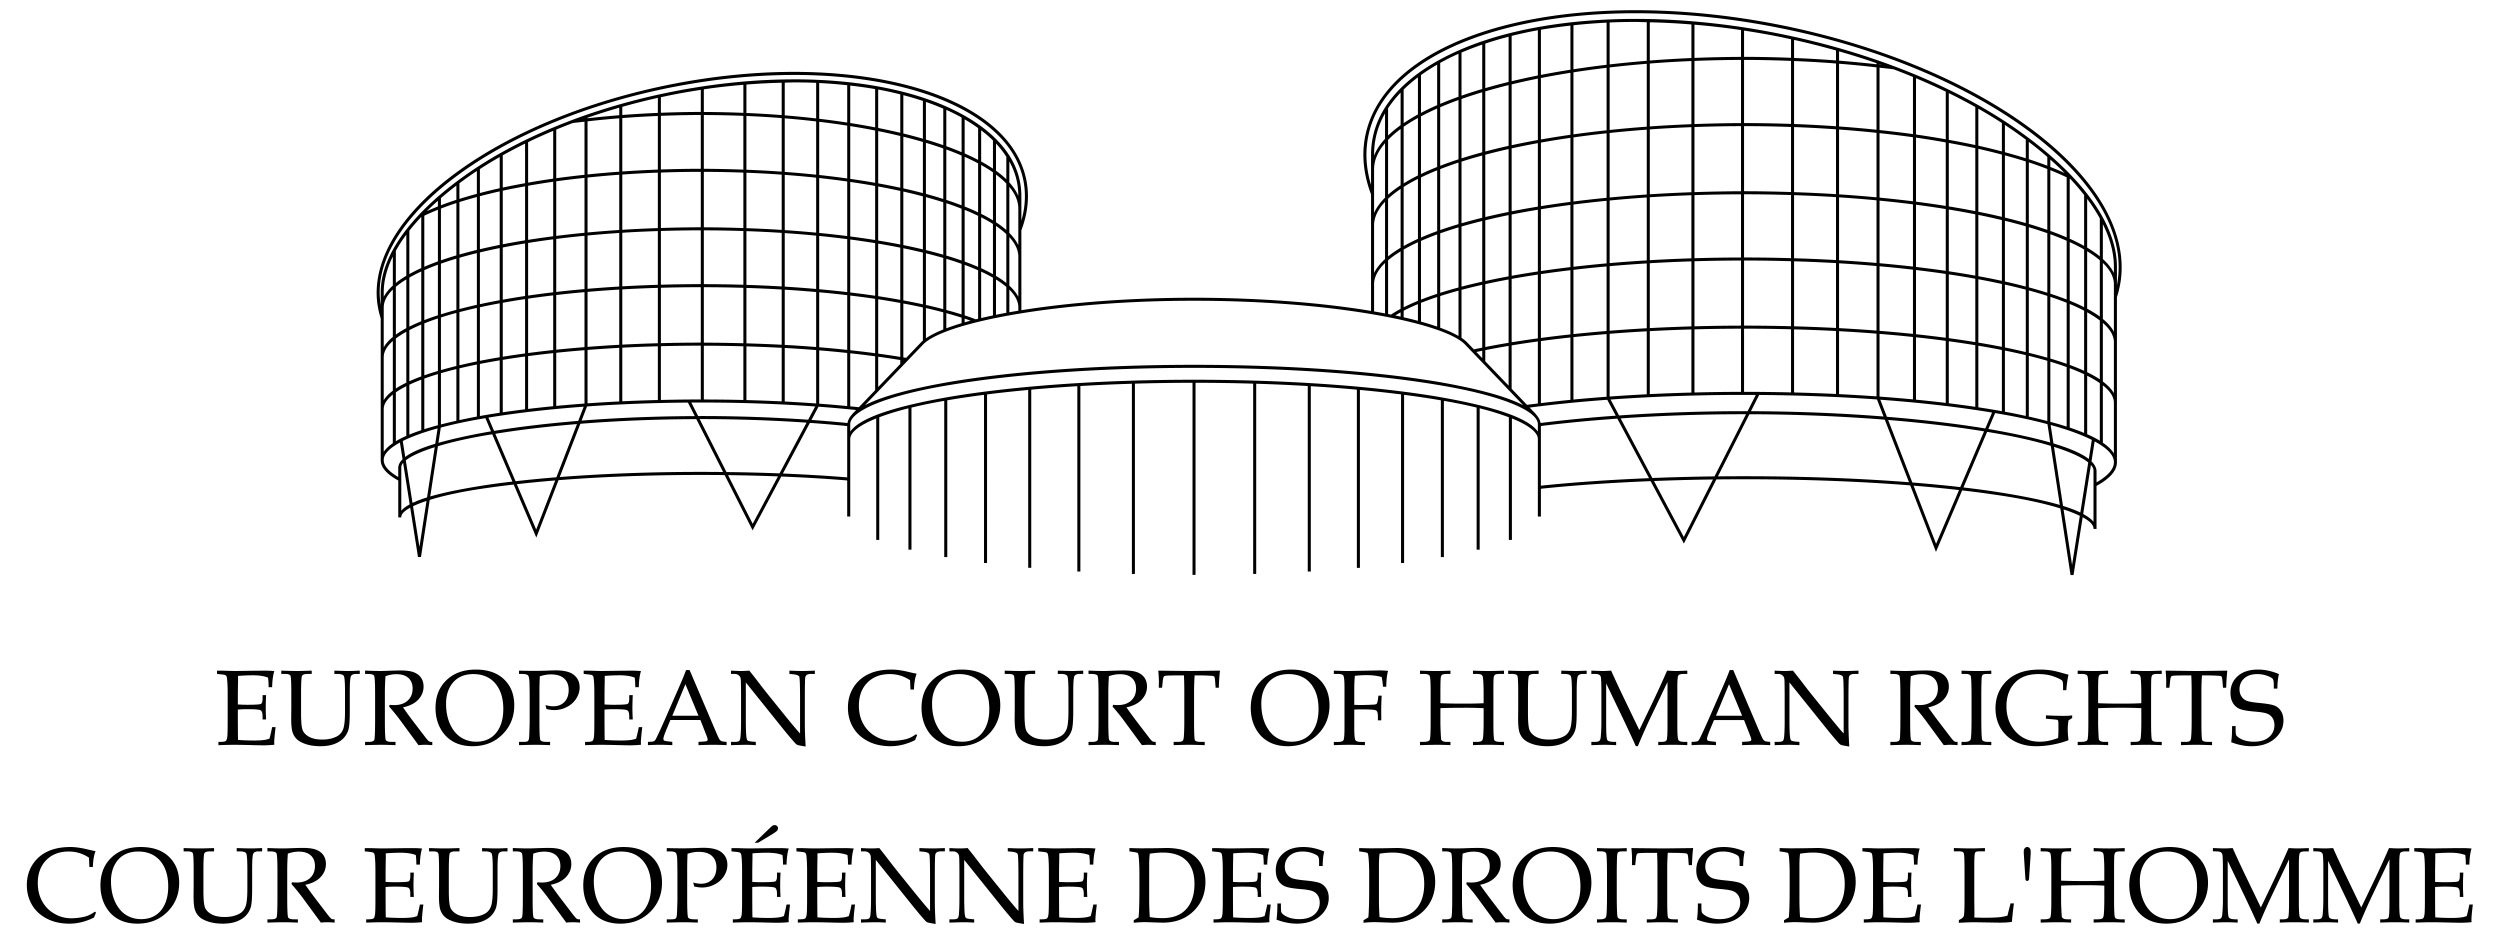 <svg xmlns="http://www.w3.org/2000/svg" width="370.904" height="138.562" version="1.0"><defs><clipPath clipPathUnits="userSpaceOnUse" id="a"><path d="M0 0h858.898v612.283H0V0z"/></clipPath></defs><g clip-path="url(#a)" transform="matrix(1.223 0 0 -1.223 -556.095 556.356)"><path d="M712.074 422.5c-.034 11.994-17.866 24.71-41.599 29.42-6.023 1.192-11.886 1.754-17.352 1.754-17.431-.006-30.93-5.711-32.818-15.305a11.566 11.566 0 0 1-.216-2.233c0-1.595.322-3.206.928-4.808v-14.135c-5.823.973-13.297 1.594-21.47 1.601-7.932-.007-15.202-.593-20.946-1.516l-.002 9.693c.523 1.379.798 2.764.798 4.136 0 .648-.061 1.288-.184 1.925-1.632 8.26-13.23 13.152-28.197 13.16-4.7 0-9.732-.485-14.899-1.508-20.375-4.047-35.692-14.954-35.73-25.274 0-.644.06-1.285.187-1.928.077-.405.184-.804.307-1.195v-17.203c.011-.93.797-1.728 2.128-2.462v-4.473h.37v.105c.033.339.412.702 1.08 1.068l.942-5.98h.365l1.06 6.925c1.783.552 4.192 1.068 7.099 1.468.97.14 2.01.272 3.086.397l2.747-6.436 2.695 6.966c5.146.403 11.033.633 17.29.633.963 0 1.915-.006 2.86-.016l3.393-6.706 3.48 6.53a192.75 192.75 0 0 0 7.994-.475v-4.38h.37v9.34c-.052.834 1.073 1.726 3.152 2.563V389.41h.366v14.88c.995.38 2.176.745 3.54 1.089v-17.15h.37v17.239c1.2.292 2.53.567 3.974.815v-18.948h.37v19.013l.346.06c1.287.216 2.664.419 4.111.606V386.61h.367v20.455c1.582.2 3.25.381 4.992.542v-21.578h.37v21.613c1.79.161 3.658.303 5.59.419v-22.48h.369v22.502c2.018.118 4.105.211 6.25.276v-23.072h.367v23.084c2.273.067 4.605.103 6.987.104v-23.297h.367v23.297c2.384 0 4.718-.037 6.991-.104V385.29h.368v23.07c2.146-.066 4.234-.16 6.253-.277v-22.501h.369v22.479a184.53 184.53 0 0 0 5.59-.42v-21.616h.369v21.582c1.741-.16 3.41-.342 4.99-.542V386.61h.369v20.405c1.445-.187 2.823-.39 4.111-.606l.349-.06v-19.013h.368v18.948a60.91 60.91 0 0 0 3.971-.815v-17.24h.37v17.15a32.03 32.03 0 0 0 3.54-1.087v-14.884h.37v14.743c2.075-.837 3.2-1.728 3.148-2.563v-9.339h.37v3.372c3.979.416 8.476.728 13.308.923l4.037-7.573 3.942 7.782a328.9 328.9 0 0 0 3.35.02c7.299 0 14.163-.27 20.163-.742l3.124-8.072 3.18 7.462c1.262-.147 2.474-.302 3.613-.47 3.398-.47 6.214-1.07 8.294-1.714l1.238-8.089h.362l1.11 7.017c.819-.446 1.277-.89 1.313-1.313v-.107h.368v5.224c1.555.856 2.464 1.79 2.473 2.852v.002h.001v20.044c.15.456.271.923.36 1.399.148.74.214 1.485.214 2.236m-.943-.706c-.283.584-.734 1.148-1.338 1.694v4.231c.87-1.757 1.34-3.496 1.338-5.163v-.762zm-3.24-19.56v7.095c.587-.295 1.1-.596 1.534-.9v-6.981c-.446.27-.959.532-1.535.787m-4.089-1.12l-.342 2.24c2.044-.56 3.729-1.173 4.995-1.809l-.368-2.317c-.87.675-2.33 1.302-4.285 1.886m4.22-2.307l-.96-6.07c-.578.28-1.283.545-2.1.797l-1.096 7.166c1.98-.624 3.398-1.276 4.156-1.893m-24.425 5.542l-.8 2.07c5.025-.369 9.612-.898 13.559-1.56l-.822-1.928c-3.48.572-7.508 1.058-11.937 1.418m11.787-1.767l-2.887-6.763c-1.827.209-3.768.397-5.815.56l-2.936 7.585c4.312-.354 8.239-.826 11.638-1.382m-29.121 2.448c-5.343 0-10.443-.193-15.157-.521l-1.03 1.931a227.945 227.945 0 0 0 17.616.556l-.997-1.968-.432.002m.245-.373l-3.823-7.541a279.971 279.971 0 0 1-7.536-.194l-3.853 7.228c4.66.321 9.694.509 14.967.509l.245-.002m-24.92-1.062c-.069.376-.264.735-.59 1.077l.011.012-.75.78c2.903.383 6.06.701 9.416.947l1.03-1.93a173 173 0 0 1-9.117-.886m-18.501 34.345a12.1 12.1 0 0 0 1.519 1.317v-6.822a13.028 13.028 0 0 1-1.52-1.148v6.653zm-.369-7.01c-.6-.596-1.047-1.215-1.33-1.85v5.283c-.007 1.08.456 2.149 1.33 3.18v-6.613zm82.688 2.467v-7.288c-.62.269-1.28.53-1.983.784v7.368a33.188 33.188 0 0 0 1.983-.864m.37-30.357v7.205a24.737 24.737 0 0 0 1.747-.737v-7.12c-.536.222-1.116.44-1.747.652m-11.086 2.46v7.471c.99-.165 1.94-.339 2.856-.52v-7.423c-.92.164-1.867.321-2.856.471m-28.421 1.875v7.664c1.933 0 3.831-.027 5.699-.077v-7.657c-1.868.045-3.766.07-5.699.07m36.788 4.142a56.29 56.29 0 0 1-2.244.593v7.567c.79-.213 1.534-.434 2.244-.661v-7.5zm.366 7.383a35.288 35.288 0 0 0 1.983-.722v-7.405c-.62.219-1.28.433-1.983.64v7.487zm-61.798 10.624c1.157.188 2.351.364 3.58.525v-7.544a137.355 137.355 0 0 1-3.58-.475v7.494zm-.37-7.547a107.804 107.804 0 0 1-3.179-.523v7.433c1.026.204 2.084.399 3.18.579v-7.49zm4.317 8.118c1.304.168 2.645.319 4.022.455v-7.592a152.204 152.204 0 0 1-4.022-.41v7.547zm20.697 1.246c1.933 0 3.831-.034 5.699-.091v-7.658c-1.868.051-3.766.082-5.699.082v7.667zm-.369-7.67a203.586 203.586 0 0 1-5.647-.087v7.654c1.848.062 3.732.095 5.647.1v-7.666zm-6.017-.1c-1.717-.054-3.4-.13-5.048-.227v7.635c1.647.106 3.331.188 5.048.248v-7.655zm-5.417-.25a170.218 170.218 0 0 1-4.502-.329v7.593c1.465.14 2.964.264 4.502.366v-7.63zm-4.872-.734v-7.831a166.22 166.22 0 0 1-4.022-.375v7.794c1.304.153 2.647.29 4.022.412m.37.034c1.465.128 2.967.239 4.502.332v-7.864a189.318 189.318 0 0 1-4.502-.302v7.834zm4.87.355c1.648.097 3.332.174 5.049.227v-7.889c-1.717-.05-3.4-.117-5.048-.206v7.868zm5.419.24c1.848.056 3.734.085 5.647.088v-7.897a225.386 225.386 0 0 1-5.647-.083v7.892zm6.016.09c1.933 0 3.831-.03 5.699-.084v-7.889a224.08 224.08 0 0 1-5.699.075v7.898zm6.068-.094c1.728-.054 3.426-.125 5.086-.22v-7.868c-1.66.085-3.358.152-5.086.2v7.888zm5.457-.242c1.55-.093 3.064-.203 4.544-.333v-7.832c-1.48.116-2.995.216-4.544.298v7.867zm4.911-.364c1.386-.121 2.739-.26 4.053-.41v-7.792a176.47 176.47 0 0 1-4.053.372v7.83zm4.423-.452a133.6 133.6 0 0 0 3.61-.476v-7.744a149.32 149.32 0 0 1-3.61.43v7.79zm3.978-.53c1.107-.165 2.179-.34 3.215-.527v-7.69c-1.036.168-2.108.33-3.215.477v7.74zm3.584-.59c.99-.183 1.94-.374 2.856-.573v-7.63c-.92.18-1.867.353-2.856.517v7.685zm3.223-.653l.17-.035a67.971 67.971 0 0 0 2.363-.573V412.2a81.52 81.52 0 0 1-2.286.512l-.247.047v7.623zm2.9-.332v7.298a45.41 45.41 0 0 0 2.244-.727v-7.223c-.71.223-1.457.44-2.244.652m-.367.096c-.736.193-1.49.381-2.285.561-.081.018-.166.035-.248.054v7.365c.054-.015.112-.027.167-.038a65.777 65.777 0 0 0 2.366-.634v-7.308zm-2.9.693c-.92.2-1.867.389-2.856.569v7.434a84.02 84.02 0 0 0 2.856-.63v-7.373zm-3.225.636a123.03 123.03 0 0 1-3.215.525v7.493a100.89 100.89 0 0 0 3.215-.581v-7.437zm-3.583.577c-1.168.17-2.371.328-3.61.474v7.548c1.239-.16 2.442-.335 3.61-.522v-7.5zm-3.98.518c-1.316.15-2.667.287-4.053.41v7.592c1.386-.133 2.739-.285 4.053-.452v-7.55zm-4.42.442c-1.48.126-2.995.237-4.544.328v7.63a157.14 157.14 0 0 0 4.544-.361v-7.597zm-4.915.35c-1.66.096-3.358.167-5.086.22v7.656c1.728-.059 3.426-.137 5.086-.242v-7.633zm-5.086 8.238v7.897c1.73-.065 3.425-.16 5.086-.274v-7.866c-1.66.105-3.358.183-5.086.243m-.369.013c-1.868.059-3.766.096-5.699.1v7.896c1.933 0 3.831-.038 5.699-.102v-7.894zm-6.068.097a189.157 189.157 0 0 1-5.647-.108v7.896c1.848.068 3.732.104 5.647.109v-7.897zm-6.017-.12a176.19 176.19 0 0 1-5.048-.25v7.872c1.647.115 3.331.206 5.048.272v-7.894zm-5.417-.276a162.854 162.854 0 0 1-4.502-.364v7.829c1.465.154 2.964.29 4.502.403v-7.868zm-4.872-.4a140.26 140.26 0 0 1-4.022-.448v7.773c1.304.185 2.645.352 4.022.5v-7.824zm-4.388-.494a124.94 124.94 0 0 1-3.58-.517v7.709c1.156.207 2.35.4 3.58.577v-7.77zm-3.95-.576a105.229 105.229 0 0 1-3.18-.57v7.636c1.026.225 2.084.437 3.18.638v-7.704zm-3.548-.643a80.432 80.432 0 0 1-2.831-.623v7.56c.91.24 1.849.473 2.83.693v-7.63zm-3.2-.709a60.77 60.77 0 0 1-2.513-.67v7.481c.784.25 1.599.494 2.455.723.02.008.038.012.058.018v-7.552zm-2.88-.774c-.777-.23-1.516-.47-2.22-.716v7.39c.703.274 1.439.54 2.22.796v-7.47zm-2.589-.846a32.65 32.65 0 0 1-1.962-.778v7.29c.612.295 1.263.585 1.962.866v-7.378zm-2.332-.938c-.626-.282-1.2-.575-1.732-.875v7.172c.526.333 1.1.659 1.732.976v-7.273zm0-.411v-7.108a24.364 24.364 0 0 1-1.732-.784v7.006c.526.301 1.1.597 1.732.886m.37.16a32.02 32.02 0 0 0 1.962.79v-7.206a36.984 36.984 0 0 1-1.962-.704v7.12zm2.332.918c.702.25 1.438.492 2.22.725v-7.292a52.102 52.102 0 0 1-2.22-.649v7.216zm2.586.83a62.216 62.216 0 0 0 2.513.67v-7.361a70.598 70.598 0 0 1-2.513-.606v7.296zm2.882.756c.91.22 1.849.43 2.83.63v-7.432a86.489 86.489 0 0 1-2.83-.567v7.37zm2.83-7.18v-7.682a97.066 97.066 0 0 1-2.83-.51v7.623c.907.2 1.85.389 2.83.569m.37.07a106.6 106.6 0 0 0 3.178.524v-7.74a119.402 119.402 0 0 1-3.179-.473v7.689zm3.548.578c1.157.171 2.351.33 3.58.477v-7.79a135.21 135.21 0 0 1-3.58-.43v7.743zm3.58-7.684v-7.568c-1.231-.12-2.42-.253-3.58-.395v7.53c1.157.156 2.353.3 3.58.433m.367.04c1.304.138 2.647.262 4.022.375v-7.607a184.11 184.11 0 0 1-4.022-.337v7.57zm4.392.406c1.465.116 2.964.219 4.502.304v-7.64c-1.535-.078-3.037-.17-4.502-.275v7.611zm4.87.324c1.647.087 3.332.155 5.049.206v-7.66c-1.717-.044-3.4-.107-5.048-.187v7.64zm5.419.215c1.848.05 3.732.078 5.647.082v-7.665c-1.915-.002-3.797-.03-5.647-.077v7.66zm12.084-.002c1.728-.047 3.426-.112 5.086-.2v-7.636c-1.66.077-3.358.137-5.086.181v7.655zm5.457-.22c1.55-.083 3.064-.184 4.544-.3v-7.609c-1.48.105-2.995.197-4.544.274v7.635zm4.911-.33c1.386-.11 2.739-.235 4.053-.373v-7.57c-1.316.123-2.667.237-4.053.338v7.606zm4.423-.412c1.239-.132 2.442-.277 3.61-.432v-7.527c-1.168.14-2.371.272-3.61.393v7.566zm3.978-.48c1.107-.15 2.179-.312 3.215-.479v-7.477c-1.036.153-2.108.296-3.215.434v7.523zm6.807-1.131c.055-.011.117-.021.173-.033a74.346 74.346 0 0 0 2.36-.52v-7.374c-.739.16-1.496.318-2.291.468-.08.015-.162.028-.242.042v7.417zm2.9-.638c.79-.194 1.534-.394 2.244-.601v-7.307a61.02 61.02 0 0 1-2.244.54v7.368zm2.61-.708a37.757 37.757 0 0 0 1.983-.655v-7.221a42 42 0 0 1-1.983.58v7.296zm2.353-.39v7.389a23.42 23.42 0 0 0 1.747-.811v-7.294c-.536.244-1.116.483-1.747.715m0 7.79v7.108c.636-.29 1.214-.589 1.747-.891v-7.006a23.2 23.2 0 0 1-1.747.788m-.37.144c-.62.241-1.28.476-1.983.705v7.212a33.016 33.016 0 0 0 1.983-.792v-7.125zm-2.35 8.445c-.709.247-1.456.488-2.243.72v7.47c.793-.259 1.53-.528 2.244-.803v-7.387zm-2.61.824a61.05 61.05 0 0 1-2.533.669v7.545a60.095 60.095 0 0 0 2.533-.736v-7.478zm-2.9.756c-.92.218-1.867.426-2.856.622v7.63c.991-.22 1.937-.454 2.856-.696v-7.556zm-3.225.695a102.56 102.56 0 0 1-3.215.573v7.698a95.343 95.343 0 0 0 3.215-.632v-7.64zm-3.583.63c-1.168.186-2.371.358-3.61.517v7.77c1.241-.176 2.438-.375 3.61-.581v-7.705zm-3.98.563c-1.316.165-2.667.313-4.053.447v7.822a131.04 131.04 0 0 0 4.053-.494v-7.775zm-4.42.482c-1.48.139-2.995.26-4.544.361v7.864a138.8 138.8 0 0 0 4.544-.4v-7.825zm-4.544 8.597v7.61c1.55-.122 3.064-.27 4.544-.44v-7.567c-1.48.152-2.995.286-4.544.397m-.37.025c-1.662.115-3.357.209-5.087.274v7.639c1.73-.07 3.425-.171 5.086-.299v-7.614zm-5.456.283c-1.868.065-3.766.102-5.699.102v7.664c1.935 0 3.828-.049 5.699-.119v-7.647zm-6.068.098a166.662 166.662 0 0 1-5.647-.117v7.661c1.848.075 3.732.117 5.647.12v-7.664zm-6.017-.13c-1.717-.067-3.4-.158-5.048-.274v7.632c1.647.13 3.331.23 5.048.301v-7.659zm-5.417-.303a144.166 144.166 0 0 1-4.502-.399v7.586c1.465.17 2.964.318 4.502.443v-7.63zm-4.872-.439a123.04 123.04 0 0 1-4.022-.494v7.526c1.304.203 2.645.385 4.022.55v-7.582zm-4.388-.544a104.177 104.177 0 0 1-3.58-.571v7.456c1.156.23 2.35.439 3.58.635v-7.52zm-3.95-.634a95.575 95.575 0 0 1-3.18-.63v7.377a89.45 89.45 0 0 0 3.18.703v-7.45zm-3.548-.708a75.585 75.585 0 0 1-2.831-.686v7.293c.91.265 1.849.52 2.83.762v-7.369zm-3.2-.78a59.077 59.077 0 0 1-2.513-.737v7.204c.786.276 1.601.544 2.46.799.017.006.037.01.053.016v-7.283zm-2.88-.853a43.287 43.287 0 0 1-2.22-.787v7.105c.703.3 1.439.593 2.22.875v-7.193zm-2.589-.928a31.92 31.92 0 0 1-1.962-.857v6.993c.612.325 1.263.645 1.962.953v-7.089zm-2.332-1.032c-.626-.31-1.2-.63-1.732-.96v6.863c.526.365 1.1.723 1.732 1.072v-6.975zm-3.62-2.83c.432.404.936.804 1.519 1.195v-7.136c-.57-.34-1.077-.69-1.52-1.047v6.987zm0-7.464c.432.369.936.731 1.519 1.086v-6.974a13.801 13.801 0 0 1-1.163-.695c-.12.025-.235.049-.356.072v6.511zm1.519-6.312v-.516c-.212.046-.425.094-.643.14.204.126.419.251.643.376m.37.199c.524.273 1.104.54 1.73.8v-2.023a48.35 48.35 0 0 1-1.73.426v.797zm2.1.953a35 35 0 0 0 1.963.708v-3.59c-.597.207-1.255.41-1.962.606v2.276zm2.333.826c.7.224 1.442.443 2.22.653v-5.5c-.592.344-1.337.682-2.22 1.005v3.842zm2.586.753c.8.211 1.639.413 2.513.61v-7.62a72.062 72.062 0 0 1-1.015-.21l-.912.95a5.01 5.01 0 0 1-.586.445v5.825zm2.513-7.39v-.893l-.713.745c.235.051.473.099.713.149m.369.075c.904.18 1.852.35 2.83.514v-4.818l-2.83 2.952v1.352zm3.2.577c1.021.168 2.084.327 3.178.477v-7.525c-.438-.055-.887-.107-1.315-.164l-1.864 1.945v5.267zm30.027-6.014c5.018-.039 9.823-.229 14.288-.546l.798-2.069c-4.946.391-10.379.625-16.084.645l.998 1.97zm28.623-2.199c.462-.078.92-.158 1.363-.24a64.308 64.308 0 0 0 4.983-1.1l.34-2.23c-1.92.552-4.28 1.07-7.014 1.56-.16.028-.33.055-.493.083l.82 1.927zm11.164 4.96v7.265c.588-.325 1.1-.657 1.535-.993v-7.137c-.446.298-.959.586-1.535.865m0 7.703v6.969c.588-.357 1.1-.722 1.535-1.093v-6.827c-.446.325-.959.64-1.535.95m1.535 6.354c-.446.359-.959.711-1.535 1.055v5.912a21.14 21.14 0 0 0 1.535-2.365v-4.602zm-1.903 1.26c-.536.3-1.116.593-1.747.876v7.277a.587.587 0 0 1 .028-.012l.01.022a29.611 29.611 0 0 0 1.709-1.982v-6.182zm-4.1 9.586v.892c.61-.54 1.189-1.082 1.734-1.629-.549.251-1.125.497-1.734.737m-.366.146c-.714.273-1.456.537-2.244.793v2.097a46.622 46.622 0 0 0 2.244-1.818v-1.072zm-2.611.906c-.809.253-1.654.496-2.533.732v3.308a49.623 49.623 0 0 0 2.532-1.781v-2.26zm-2.9.83c-.922.242-1.866.474-2.856.695v4.486a58.049 58.049 0 0 0 2.856-1.735v-3.445zm-3.225.773c-1.033.223-2.11.432-3.215.63v5.667a66.687 66.687 0 0 0 3.215-1.684v-4.613zm-3.583.696a115.46 115.46 0 0 1-3.61.58v6.826a75.874 75.874 0 0 0 3.61-1.625v-5.781zm-3.98.63a125.85 125.85 0 0 1-4.053.49v7.567c.564-.066 1.143-.121 1.695-.195.8-.3 1.586-.611 2.358-.93v-6.933zm-4.053 8.429v.051c.069-.024.135-.049.204-.075-.069.01-.136.018-.204.024m-.367.044c-1.48.167-2.995.313-4.544.436v1.13a89.546 89.546 0 0 0 4.544-1.433v-.133zm-4.915.464c-1.661.128-3.356.228-5.086.299v2.192a92.786 92.786 0 0 0 5.086-1.284v-1.207zm-5.455.316a149.36 149.36 0 0 1-5.699.12v3.185c1.303-.2 2.612-.421 3.933-.682.594-.118 1.18-.244 1.766-.371v-2.252zm-6.068.115a157.2 157.2 0 0 1-5.647-.126v4.03a89.67 89.67 0 0 0 5.647-.65v-3.254zm-6.017-.14a154.87 154.87 0 0 1-5.048-.303v4.637a83.634 83.634 0 0 0 5.048-.263v-4.072zm-5.417-.336a132.291 132.291 0 0 1-4.502-.44v5.089c1.03.044 2.077.066 3.14.066.446-.001.909-.027 1.362-.035v-4.68zm-4.872-.483a114.988 114.988 0 0 1-4.022-.545v5.338a68.46 68.46 0 0 0 4.022.316v-5.109zm-4.388-.6a99.452 99.452 0 0 1-3.58-.628v5.477a58.57 58.57 0 0 0 3.58.503v-5.353zm-3.95-.698a82.567 82.567 0 0 1-3.18-.696v5.498c1.027.255 2.081.487 3.18.686v-5.488zm-3.548-.78a69.303 69.303 0 0 1-2.831-.755v5.404c.907.302 1.849.58 2.83.833v-5.483zm-3.2-.86a55.834 55.834 0 0 1-2.513-.81v5.228c.797.346 1.639.667 2.513.967v-5.385zm-2.88-.936a42.324 42.324 0 0 1-2.22-.867v4.968c.654.363 1.339.71 2.062 1.037.051.023.108.043.159.065v-5.203zm-2.589-1.022a30.705 30.705 0 0 1-1.962-.94v4.59c.608.438 1.264.859 1.962 1.261v-4.91zm-2.332-1.133a20.61 20.61 0 0 1-1.732-1.052v4.077c.525.514 1.1 1.01 1.732 1.487v-4.512zm-2.101-1.3c-.57-.41-1.077-.829-1.52-1.258v3.304c.431.66.94 1.295 1.52 1.905v-3.951zm-1.888-1.65c-.6-.654-1.047-1.33-1.33-2.023v.084c0 .664.058 1.314.184 1.957.208 1.066.594 2.09 1.146 3.068v-3.087zm-1.33-10.52c-.01.975.452 1.943 1.33 2.88v-6.95c-.6-.545-1.047-1.107-1.33-1.688v5.758zm0-7.164c-.017.881.446 1.762 1.33 2.618v-6.118c-.432.083-.877.164-1.33.24v3.26zm10.937-7.175l7.154-7.464c-2.102 1.101-5.657 2.023-10.28 2.832-7.595 1.281-18.075 2.073-29.652 2.073-11.577 0-22.056-.792-29.65-2.073-4.614-.807-8.163-1.727-10.27-2.825l7.156 7.466c2.845 2.65 16.477 5.215 32.764 5.203 16.294.012 29.924-2.553 32.778-5.212m-74.819-9.62c-1.4.142-2.86.266-4.368.374l.856 1.607c1.575-.116 3.099-.251 4.564-.404l-.466-.484.008-.008c-.329-.343-.526-.705-.594-1.084m-17.762.847c-.12 0-.234-.004-.352-.004l-.83 1.638c.395.002.786.005 1.183.005 4.883 0 9.545-.17 13.846-.479l-.857-1.606c-4.04.28-8.413.446-12.99.446m12.8-.804l-3.28-6.153a237.03 237.03 0 0 1-6.434.16l-3.251 6.426h.165c4.507 0 8.814-.159 12.8-.433m-37.908-.999l-.687 1.61c3.368.561 7.277 1.012 11.56 1.327l-.668-1.725c-3.787-.308-7.226-.723-10.205-1.212m10.057.827l-2.499-6.452a153.6 153.6 0 0 1-4.952-.48l-2.456 5.754c2.898.473 6.235.876 9.907 1.178m-20.835-3.986l-.305 1.929c1.074.537 2.501 1.058 4.232 1.535l-.286-1.867c-1.65-.494-2.888-1.023-3.641-1.597m3.578 1.182l-.933-6.092a13.364 13.364 0 0 1-1.763-.668l-.816 5.162c.642.514 1.841 1.068 3.512 1.598m70.795 18.24c-.243.466-.61.92-1.09 1.358v5.885c.722-.787 1.104-1.597 1.09-2.41V418.9zm-2.708-2.179v4.279a9.944 9.944 0 0 0 1.252-.896v-3.14c-.428-.08-.844-.16-1.252-.243m-16.637-11.21c-.343.037-.697.07-1.046.104v6.438a133.11 133.11 0 0 0 3.022-.365v-4.114l-1.976-2.062zm-24.016.88v6.521c1.588.041 3.2.065 4.841.065v-6.526c-1.641 0-3.253-.023-4.84-.06m-21.956-1.949v6.318c.772.152 1.57.298 2.402.437v-6.359a91.15 91.15 0 0 1-2.402-.396m-6.744 24.3c.514.246 1.066.486 1.65.719V423.2a27.39 27.39 0 0 1-1.65-.65v6.193zm68.982-.567c-.44.271-.914.537-1.431.795v5.922c.52-.288.995-.585 1.431-.888v-5.829zm.37 5.56c.478-.357.896-.719 1.252-1.089v-5.643a10.94 10.94 0 0 1-1.252.944v5.789zM508.187 416.4c.593.19 1.214.373 1.874.552v-6.441a49.44 49.44 0 0 1-1.874-.496v6.385zm-.368-6.49a34.94 34.94 0 0 1-1.649-.531v6.301c.516.206 1.062.407 1.65.602v-6.372zm58.835 14.748c-.764.183-1.552.358-2.374.521v6.494a61.28 61.28 0 0 0 2.374-.582v-6.433zm.367 6.338l.016-.004c.73-.197 1.42-.405 2.089-.616v-6.362c-.675.19-1.373.38-2.105.558v6.424zm-3.11-5.744c-.866.17-1.758.33-2.682.482v6.556c.926-.169 1.817-.35 2.681-.538v-6.5zm-3.05.54c-.978.156-1.984.302-3.022.434v6.615a90.8 90.8 0 0 0 3.022-.486v-6.562zm-21.151-5.35c-1.64 0-3.253-.027-4.84-.07v6.52c1.587.05 3.199.077 4.84.079v-6.529zm.37 6.526a150.7 150.7 0 0 0 4.796-.083v-6.519c-1.57.047-3.172.07-4.796.074v6.528zm5.164-.096a147.75 147.75 0 0 0 4.281-.211v-6.501a163.07 163.07 0 0 1-4.28.194v6.518zm4.65-.237c1.3-.088 2.57-.191 3.811-.31v-6.469c-1.243.108-2.51.205-3.811.284v6.495zm4.18-.346a124 124 0 0 0 3.398-.385v-6.426c-1.103.127-2.236.242-3.398.346v6.465zm3.765-.431c1.038-.137 2.045-.285 3.022-.443v-6.38c-.977.142-1.986.274-3.022.397v6.426zm-.367.416c-1.103.14-2.236.266-3.398.378v6.664c1.162-.128 2.295-.268 3.398-.423v-6.62zm-3.767.414c-1.241.118-2.512.219-3.811.306v6.703c1.3-.097 2.57-.21 3.811-.341v-6.668zm-4.18.333c-1.398.09-2.827.16-4.28.21v6.727c1.453-.056 2.882-.134 4.28-.234v-6.703zm-4.65.223a162.36 162.36 0 0 1-4.795.094v6.726c1.624-.004 3.224-.036 4.796-.093v-6.727zm-5.165.097a165.596 165.596 0 0 1-4.84-.088v6.726c1.587.055 3.199.086 4.84.086v-6.724zm-5.21-.1c-1.463-.05-2.904-.12-4.313-.207v6.703c1.412.097 2.847.177 4.314.232v-6.727zm0-.361v-6.519a166.517 166.517 0 0 1-4.313-.186v6.5c1.408.09 2.85.156 4.314.205m-4.682-6.728a156.69 156.69 0 0 1-3.847-.277v6.467c1.253.119 2.535.223 3.847.309v-6.499zm-4.215-.31a123.768 123.768 0 0 1-3.43-.348v6.43c1.112.142 2.257.27 3.43.383v-6.466zm-3.798-.39a109.56 109.56 0 0 1-3.044-.399v6.385c.985.159 2 .305 3.044.44v-6.426zm-3.412-.451a98.359 98.359 0 0 1-2.707-.443v6.331c.872.174 1.774.338 2.707.49v-6.378zm-3.078-.51a77.123 77.123 0 0 1-2.402-.479v6.277c.772.184 1.57.362 2.402.53v-6.328zm-2.77-.559l-.193-.04a66.089 66.089 0 0 1-1.924-.472v6.22c.643.186 1.31.366 2.008.536.036.01.075.018.11.028v-6.272zm-2.485-.61a47.645 47.645 0 0 1-1.874-.541v6.146a38.59 38.59 0 0 0 1.874.608v-6.212zm.368-.275c.643.167 1.307.33 2.005.486l.113.023v-6.488l-.189-.038a67.863 67.863 0 0 1-1.929-.432v6.449zm2.485.59c.772.167 1.57.328 2.402.48v-6.542a88.084 88.084 0 0 1-2.402-.436v6.497zm2.773.545a90.69 90.69 0 0 0 2.707.445v-6.59c-.932-.127-1.834-.262-2.707-.403v6.548zm3.075.498c.985.143 1.998.277 3.044.4v-6.632a135.704 135.704 0 0 1-3.044-.363v6.595zm3.411.442c1.113.128 2.258.245 3.43.348v-6.67a148.639 148.639 0 0 1-3.43-.313v6.635zm3.8.38c1.252.108 2.534.202 3.846.28v-6.698a164.868 164.868 0 0 1-3.847-.253v6.672zm4.214.302c1.408.081 2.85.141 4.314.186v-6.717a186.23 186.23 0 0 1-4.314-.169v6.7zm4.682.196c1.588.045 3.2.071 4.841.071v-6.724c-1.641 0-3.253-.024-4.84-.064V420zm5.21.07a172.1 172.1 0 0 0 4.797-.075v-6.725c-1.574.043-3.17.07-4.796.074v6.726zm5.165-.088a147.24 147.24 0 0 0 4.281-.193v-6.7c-1.396.074-2.828.128-4.28.171v6.722zm4.65-.212a146.04 146.04 0 0 0 3.811-.286v-6.67a155.86 155.86 0 0 1-3.811.258v6.698zm4.18-.318c1.162-.104 2.296-.22 3.398-.348v-6.64c-1.105.118-2.235.224-3.398.32v6.668zm3.765-.393c1.036-.125 2.045-.257 3.022-.4v-6.597c-.978.13-1.984.251-3.022.363v6.634zm3.39-.452c.927-.14 1.814-.291 2.681-.447v-6.547c-.864.14-1.757.274-2.68.4v6.594zm0 .375v6.375a84.155 84.155 0 0 0 2.681-.489v-6.33c-.867.157-1.755.305-2.68.444m3.05 5.815a68.227 68.227 0 0 0 2.374-.528v-6.274a75.19 75.19 0 0 1-2.374.475v6.327zm2.74-.615a51.695 51.695 0 0 0 2.105-.562v-6.213c-.674.176-1.37.348-2.104.512v6.263zm2.474-.668a37.691 37.691 0 0 0 1.854-.606v-6.142c-.586.185-1.205.366-1.854.54v6.208zm0 .394v6.352a34.315 34.315 0 0 0 1.854-.667v-6.284c-.588.205-1.203.406-1.854.599m2.225 5.544c.582-.235 1.12-.476 1.632-.724v-6.197c-.512.222-1.053.44-1.632.648v6.273zm2.002-.902c.52-.264.995-.534 1.431-.807v-6.095c-.44.248-.914.488-1.431.723v6.179zm-.37.596c-.512.245-1.053.482-1.632.712v6.029c.582-.259 1.12-.524 1.632-.796v-5.945zm-2.003.854a38.1 38.1 0 0 1-1.854.658v6.117a33.572 33.572 0 0 0 1.854-.734v-6.04zm-2.222.775c-.675.212-1.373.418-2.105.616v6.195c.004-.003.01-.003.014-.005.73-.218 1.421-.445 2.09-.679v-6.127zm-2.472.71a67.15 67.15 0 0 1-2.374.575v6.27a59.74 59.74 0 0 0 2.374-.64v-6.205zm-2.744.653a73.56 73.56 0 0 1-2.68.53v6.34a69.057 69.057 0 0 0 2.68-.592v-6.278zm-3.05.595a88.47 88.47 0 0 1-3.021.48v6.401a83.2 83.2 0 0 0 3.022-.534v-6.347zm-3.388.531a111.64 111.64 0 0 1-3.398.418v6.454c1.162-.14 2.295-.294 3.398-.464v-6.408zm-3.767.456a134.84 134.84 0 0 1-3.811.339v6.497c1.3-.106 2.57-.232 3.811-.377v-6.459zm-4.18.366c-1.398.1-2.828.177-4.28.234v6.522a119.69 119.69 0 0 0 4.28-.256v-6.5zm-4.65.246c-1.57.058-3.171.094-4.795.102v6.523c1.624-.004 3.224-.039 4.796-.101v-6.524zm-5.165.104c-1.641 0-3.253-.034-4.84-.086v6.509c1.588.06 3.197.1 4.84.1v-6.523zm-5.21-.097a137.146 137.146 0 0 1-4.313-.231v6.48a119.7 119.7 0 0 0 4.314.253v-6.502zm-4.681-.256a120.605 120.605 0 0 1-3.847-.336v6.443c1.253.143 2.535.266 3.847.37v-6.477zm0-.37v-6.702a143.79 143.79 0 0 1-3.847-.304v6.666c1.253.13 2.535.244 3.847.34m-4.215-7.04a132.19 132.19 0 0 1-3.43-.38v6.624c1.111.154 2.26.291 3.43.416v-6.66zm-3.798-.426a99.188 99.188 0 0 1-3.044-.433v6.562c.988.173 1.997.339 3.044.489v-6.618zm-3.412-.49a84.123 84.123 0 0 1-2.707-.481v6.502c.87.188 1.78.363 2.707.53v-6.552zm-3.078-.554a74.945 74.945 0 0 1-2.402-.523v6.43c.773.202 1.57.4 2.402.585v-6.492zm-2.77-.61a52.612 52.612 0 0 1-2.117-.56v6.362a52.01 52.01 0 0 0 2.118.617v-6.419zm-2.485-.665a39.168 39.168 0 0 1-1.874-.6v6.281c.596.23 1.213.456 1.874.671v-6.352zm-2.242-1.128v-6.135a31.168 31.168 0 0 1-1.649-.585v6.057a27.08 27.08 0 0 0 1.65.663m-2.02-6.864c-.52-.21-1.001-.427-1.446-.65v5.95c.441.252.92.5 1.447.742v-6.042zm0-.4v-6.287a20.236 20.236 0 0 1-1.446-.592v6.206c.441.227.918.452 1.447.672m0-6.683v-6.127a21.59 21.59 0 0 1-1.447-.535v6.05c.441.208.918.412 1.447.612m.37.132c.515.189 1.061.371 1.648.547v-6.206a34.94 34.94 0 0 1-1.649-.48v6.14zm2.016.655c.593.172 1.214.34 1.874.5v-6.27a51.55 51.55 0 0 1-1.874-.449v6.219zm2.242.588c.642.153 1.304.299 2 .439l.118.022v-6.31l-.185-.033c-.671-.128-1.31-.26-1.933-.395v6.277zm5.258 1.03c.872.143 1.774.28 2.707.404v-6.402c-.932-.115-1.834-.237-2.707-.366v6.365zm3.075.454c.985.129 2 .251 3.044.364v-6.443c-1.044-.1-2.059-.21-3.044-.33v6.41zm3.411.403c1.113.116 2.258.222 3.43.316v-6.475a166.94 166.94 0 0 1-3.43-.286v6.445zm3.8.346c1.252.096 2.534.182 3.846.254v-6.502a181.968 181.968 0 0 1-3.847-.23v6.478zm4.214.273c1.408.074 2.85.13 4.314.17v-6.518a210.953 210.953 0 0 1-4.314-.155v6.503zm9.893.241a183.59 183.59 0 0 0 4.796-.073v-6.513c-1.57.039-3.172.058-4.796.061v6.525zm5.164-.083a183.94 183.94 0 0 0 4.281-.172v-6.5a196.7 196.7 0 0 1-4.28.158v6.514zm4.65-.19c1.302-.073 2.568-.16 3.811-.258v-6.477c-1.243.089-2.51.17-3.811.236v6.5zm4.18-.29c1.163-.094 2.293-.203 3.398-.319v-6.44a148.94 148.94 0 0 1-3.398.288v6.47zm7.155-.77a108.91 108.91 0 0 0 2.681-.403v-.48l-2.68-2.798v3.68zm3.051-.462c.01-.001.02-.002.03-.005l-.03-.031v.036zm.342.321c-.11.019-.23.036-.342.054v6.538a72.12 72.12 0 0 0 2.374-.476v-4.023c-.042-.035-.09-.072-.128-.107l-1.904-1.986zm2.399 6.038c.736-.164 1.43-.338 2.105-.515v-2.081c-.867-.347-1.573-.707-2.105-1.073v3.669zm2.473-.615c.649-.176 1.27-.357 1.854-.545v-.675a28 28 0 0 1-1.854-.618v1.838zm2.225-.66c.251-.083.48-.17.719-.254a32.265 32.265 0 0 1-.719-.199v.453zm1.357-.09c-.43.163-.883.322-1.357.478v6.129c.582-.214 1.12-.434 1.632-.659v-5.881c-.093-.023-.185-.044-.275-.068m.645 5.787c.52-.24.995-.486 1.431-.736v-4.577c-.494-.104-.97-.209-1.431-.318v5.63zm1.801-.52v6.058a9.784 9.784 0 0 0 1.252-.988v-5.93a10.84 10.84 0 0 1-1.252.86m1.618 5.213v5.59c.72-.866 1.1-1.76 1.09-2.663v-4.41c-.243.508-.61 1.005-1.09 1.483m0 6.129v2.543c.448-.81.763-1.657.934-2.538a8.615 8.615 0 0 0 .154-1.627c-.244.556-.609 1.097-1.088 1.622m-.366.385c-.366.353-.785.697-1.252 1.033v3.3a11.23 11.23 0 0 0 1.252-1.606v-2.727zm-1.622 1.284c-.44.298-.914.588-1.431.872v3.779c.517-.392.999-.8 1.431-1.224v-3.427zm-1.801 1.064a25.89 25.89 0 0 1-1.632.782v4.135c.581-.336 1.123-.69 1.632-1.057v-3.86zm-2.003.937a34.06 34.06 0 0 1-1.854.725v4.405c.032-.015.067-.027.098-.04a25.03 25.03 0 0 0 1.756-.886v-4.204zm-2.222.852c-.675.234-1.373.461-2.105.677v4.562a28.954 28.954 0 0 0 2.105-.812v-4.427zm-2.472.782a58.44 58.44 0 0 1-2.374.631v4.65a36.914 36.914 0 0 0 2.374-.7v-4.58zm-2.744.719c-.865.206-1.757.4-2.68.584v4.659a42.44 42.44 0 0 0 2.68-.583v-4.66zm-3.05.655a93.05 93.05 0 0 1-3.021.529v4.542a51.615 51.615 0 0 0 3.022-.426v-4.645zm-3.388.585a98.276 98.276 0 0 1-3.398.458v4.337a59.187 59.187 0 0 0 3.398-.268v-4.527zm-3.767.501c-1.241.144-2.512.269-3.811.373v3.967c.372.005.757.029 1.125.029a64.61 64.61 0 0 0 2.686-.052v-4.317zm-4.18.403c-1.398.11-2.828.195-4.28.258v3.446c1.452.12 2.879.193 4.28.223v-3.927zm-4.65.273c-1.57.064-3.171.1-4.795.108v2.745c1.624.244 3.218.415 4.796.552v-3.405zm-5.165.111c-1.643 0-3.252-.04-4.84-.099v1.884c.494.108.989.214 1.49.312 1.125.223 2.24.41 3.35.581v-2.678zm-5.21-.117a122.82 122.82 0 0 1-4.313-.253v.987c1.408.396 2.843.765 4.314 1.09v-1.824zm-4.681-.283a109.6 109.6 0 0 1-3.847-.37v.068c1.25.432 2.532.837 3.847 1.215v-.913zm-5.637-.947c.461.062.95.106 1.422.163v-6.441c-1.17-.125-2.319-.263-3.43-.415v5.9c.658.271 1.326.537 2.008.793m-2.376-6.744a96.894 96.894 0 0 1-3.044-.486v4.91c.983.476 1.998.934 3.044 1.372v-5.796zm-3.412-.554a86.24 86.24 0 0 1-2.707-.528v3.91c.87.486 1.773.96 2.707 1.42v-4.802zm-3.078-.61a68.766 68.766 0 0 1-2.402-.582v2.906a48.7 48.7 0 0 0 2.402 1.46v-3.783zm-2.77-.68a51.275 51.275 0 0 1-2.117-.614v1.893a44.94 44.94 0 0 0 2.117 1.492v-2.771zm-2.485-.726a39.002 39.002 0 0 1-1.874-.66v.871a38.938 38.938 0 0 0 1.874 1.515v-1.726zm-2.242-.807a32.498 32.498 0 0 1-1.342-.567c.424.422.874.842 1.342 1.258v-.691zm-2.018-1.267v-6.207a18.341 18.341 0 0 1-1.447-.727v5.258c.44.56.923 1.12 1.447 1.676m-1.814-7.14c-.475-.28-.897-.57-1.268-.869v3.902a17.55 17.55 0 0 0 1.268 1.96v-4.992zm-1.635-1.188c-.488-.441-.856-.899-1.104-1.368v.554c-.002 1.4.383 2.861 1.104 4.34v-3.526zm-1.104-2.676h.004c-.016.735.367 1.473 1.1 2.19v-5.752c-.488-.398-.856-.814-1.104-1.248v4.81zm1.47 2.52c.362.307.784.608 1.269.905v-5.916a11.005 11.005 0 0 1-1.268-.781v5.793zm1.269-5.45v-6.174c-.474-.23-.897-.465-1.268-.71v6.066c.36.277.783.55 1.268.818m0-6.603v-6.024a11.266 11.266 0 0 1-1.268-.646v5.926c.36.252.783.5 1.268.744m4.185-5.015a54.93 54.93 0 0 0 4.256.936c.373.069.76.136 1.15.204l.684-1.607c-.129-.02-.269-.04-.395-.061-2.327-.42-4.337-.86-5.98-1.33l.285 1.858zm17.741 2.56c3.826.272 7.94.436 12.238.468l.83-1.64c-4.87-.019-9.507-.213-13.732-.547l.664 1.719zm51.227 11.426v2.743c.724-.716 1.107-1.45 1.09-2.181v-.374c-.37-.062-.733-.125-1.09-.188m-40.954 27.29c5.147 1.016 10.159 1.498 14.83 1.498 14.913.009 26.321-4.93 27.839-12.858.114-.612.172-1.23.172-1.854 0-.98-.147-1.969-.428-2.96l-.001 2.962a9.12 9.12 0 0 1-.164 1.748c-.725 3.73-3.868 6.828-8.691 9.02-4.81 2.185-11.323 3.41-18.707 3.41-.018 0-.025-.004-.033-.004-4.616 0-9.598-.476-14.715-1.491-10.082-1.99-18.892-5.704-25.14-10.134-6.243-4.419-10.258-9.52-10.268-14.203l.001-.06v-1.484a9.894 9.894 0 0 0-.126 1.5c-.035 9.94 15.122 20.908 35.43 24.91m-34.937-32.753h.004c-.02.658.365 1.326 1.1 1.978v-6.03c-.486-.364-.856-.745-1.104-1.143v5.195zm0-6.308h.003c-.024.591.362 1.194 1.1 1.788v-5.899c-.485-.334-.855-.68-1.103-1.047v5.158zm1.76-7.054v-1.16c-1.176.683-1.767 1.39-1.758 2.038-.037.703.662 1.435 1.962 2.142l.32-2.03c-.318-.316-.5-.645-.523-.99m.37-5.242v5.242c-.018.172.066.357.223.548l.793-5.03c-.44-.238-.784-.491-1.017-.76m2.203-4.397l-.778 4.932c.447.217.99.432 1.634.643l-.856-5.575zm8.292 7.536c-2.822-.433-5.185-.893-6.982-1.415l.933 6.094c1.65.498 3.708.973 6.105 1.37.155.026.325.05.481.076l2.449-5.737a115.06 115.06 0 0 1-2.986-.388m5.87-5.429l-2.35 5.502c1.47.165 3.015.318 4.653.45l-2.304-5.952zm20 6.992c-6.198 0-12.027-.226-17.141-.625l2.498 6.46c4.316.345 9.068.549 14.068.564l3.245-6.414c-.883.009-1.772.015-2.67.015m6.264-6.295l-2.988 5.902a245.29 245.29 0 0 0 6.052-.152l-3.064-5.75zM557.47 397c-2.442.197-5.056.355-7.8.467l3.276 6.144c1.561-.111 3.075-.24 4.524-.385V397zm71.728 9.773c-7.595 1.281-18.075 2.072-29.652 2.072-11.577 0-22.056-.79-29.65-2.072-6.442-1.123-10.814-2.469-12.056-4.215v.836c-.021.338.16.687.514 1.038l.002-.003.035.036c1.423 1.372 5.57 2.769 11.567 3.75 7.564 1.277 18.03 2.07 29.588 2.07 11.56 0 22.025-.793 29.592-2.07 7.577-1.24 12.22-3.146 12.116-4.821v-.84c-1.235 1.748-5.61 3.094-12.056 4.219m12.426-10.777l-.002 5.592v1.643c2.848.359 5.964.66 9.273.895l3.845-7.221c-4.757-.194-9.186-.502-13.116-.91m17.336-6.226l-3.62 6.791c2.316.09 4.703.155 7.154.186l-3.534-6.977zm7.302 7.372c-1.065 0-2.118-.006-3.163-.019l3.817 7.537A216.057 216.057 0 0 0 683.34 404l2.936-7.588c-5.97.465-12.779.728-20.013.728m23.298-8.2l-2.73 7.056a169.72 169.72 0 0 0 5.515-.532l-2.785-6.524zm6.837 6.378c-1.11.163-2.291.316-3.516.458l2.874 6.746c.194-.033.395-.064.585-.098 2.803-.467 5.206-1.019 7.134-1.601l1.097-7.167c-2.095.616-4.865 1.16-8.174 1.662m9.66-8.945l-1.03 6.738a15.549 15.549 0 0 0 1.972-.774l-.942-5.964zm2.601 5.24c-.272.334-.698.648-1.253.946l.94 5.944c.215-.245.33-.482.313-.707v-6.182zm2.475 7.207c.008-.78-.703-1.62-2.107-2.423v1.399c-.023.397-.236.778-.612 1.144l.383 2.424c1.53-.827 2.359-1.69 2.334-2.526v-.016h.002v-.002zm-.002 1.092c-.283.45-.734.88-1.338 1.292v6.962c.897-.708 1.363-1.432 1.338-2.148v-6.106zm0 7.303c-.285.491-.734.96-1.338 1.413v7.11c.894-.779 1.359-1.578 1.338-2.374v-6.149zm-1.338 9.002v6.797c.89-.857 1.356-1.74 1.338-2.626v-5.715c-.285.535-.734 1.05-1.338 1.544m1.71 4.117c0-.004-.003-.005-.003-.008v2.231c-.01 5.44-4.68 11.376-11.944 16.52-7.271 5.16-17.534 9.484-29.285 11.804-5.958 1.18-11.75 1.737-17.15 1.737h-.011c-8.605 0-16.2-1.422-21.79-3.967-5.617-2.548-9.266-6.151-10.108-10.486a10.42 10.42 0 0 1-.195-2.032v-3.653c-.365 1.225-.56 2.447-.56 3.656 0 .726.07 1.448.207 2.162 1.772 9.261 15.08 15.014 32.46 15.007 5.44 0 11.281-.564 17.281-1.75 23.67-4.665 41.338-17.44 41.303-29.054 0-.727-.068-1.448-.205-2.167"/><path d="M483.55 368.83v-1.557l.007-.896c0-.56.006-.968.019-1.227.613-.046 1.27-.07 1.972-.07.47 0 .865.022 1.184.064.206.026.425.08.656.165.105.373.212.84.321 1.398h.422c-.113-.927-.17-1.546-.17-1.855l.013-.286c-.483-.047-.958-.07-1.424-.07l-.99.019c-1.092.03-1.894.044-2.406.044-.492 0-1.145-.014-1.96-.044v.4h.195c.366 0 .596.036.69.108.095.072.158.242.19.509.03.267.047.855.047 1.766v3.489c0 .572-.014 1.04-.041 1.404-.028.365-.057.582-.089.652a.367.367 0 0 1-.135.162c-.059.038-.24.072-.542.101l-.485.051v.394h.68l.668-.019c.374-.013.658-.02.85-.02l2.42.033 1.147.006c.39.004.786-.013 1.185-.05-.16-.5-.248-1.15-.265-1.952h-.428c0 .466-.023.854-.07 1.163-.495.187-1.104.28-1.827.28a22.52 22.52 0 0 1-1.808-.076c.004-.399 0-.797-.013-1.195l-.012-.979v-1.29a18.62 18.62 0 0 1 1.102-.038c1 0 1.566.035 1.698.105.133.07.199.287.199.651v.414h.428c-.03-.64-.044-1.15-.044-1.532 0-.402.015-.877.044-1.423h-.428v.368c0 .407-.079.656-.237.747-.157.091-.713.137-1.666.137-.353 0-.718-.017-1.096-.051zm5.27 4.327v.4a59.78 59.78 0 0 1 1.878-.044c.411 0 1.016.015 1.814.044v-.4h-.46c-.394 0-.632-.076-.712-.229-.08-.152-.12-.843-.12-2.071v-2.491c0-.911.05-1.544.149-1.9.098-.356.354-.657.765-.903.412-.245.962-.368 1.651-.368.71 0 1.309.131 1.796.394.336.182.582.465.737.848.155.384.233 1.111.233 2.183v2.396c0 1.11-.05 1.744-.148 1.903-.099.159-.37.238-.816.238h-.327v.4c.869-.03 1.421-.044 1.657-.044.382 0 .857.015 1.424.044v-.4h-.429c-.332 0-.545-.09-.64-.27-.094-.18-.141-.812-.141-1.897v-2.383c0-1.088-.054-1.822-.16-2.202a2.486 2.486 0 0 0-.587-1.026c-.283-.305-.661-.546-1.134-.724-.473-.178-1.028-.267-1.667-.267-.659 0-1.237.08-1.732.238-.496.16-.869.355-1.119.588a2.01 2.01 0 0 0-.541.855c-.112.336-.167.91-.167 1.719l.012 1.207v1.938c0 1.195-.035 1.864-.104 2.008-.07.144-.29.216-.665.216h-.447zm14.765-4.054a50.63 50.63 0 0 1 1.531-2.084l1.21-1.583c.214-.27.357-.425.428-.463a.463.463 0 0 1 .22-.058h.165v-.4c-.349.03-.654.044-.914.044-.24 0-.491-.014-.756-.044l-2.23 3.037c-.416.56-.862 1.106-1.336 1.64l.063.216a7.01 7.01 0 0 1 .542-.032c.701 0 1.25.182 1.647.547.397.364.596.851.596 1.461 0 .547-.168.973-.504 1.28-.336.308-.822.461-1.456.461a3.8 3.8 0 0 1-1.33-.248 29.027 29.027 0 0 1-.075-2.16v-3.07c0-1.495.036-2.324.107-2.487.072-.163.303-.245.693-.245h.492v-.4c-.698.03-1.275.044-1.733.044-.361 0-1.014-.014-1.96-.044v.4h.473c.361 0 .575.08.643.239.067.158.1.994.1 2.506v3.057c0 1.313-.038 2.048-.116 2.205-.078.157-.33.235-.76.235h-.34v.407a44.55 44.55 0 0 1 1.79-.051c.277 0 .676.01 1.197.032.605.02 1.04.031 1.304.031.727 0 1.278-.077 1.654-.231.376-.155.662-.379.857-.67.195-.293.293-.643.293-1.05 0-.597-.213-1.124-.64-1.582-.426-.457-1.044-.77-1.855-.94zm3.945-.064c0 1.394.445 2.517 1.335 3.368.891.852 2.078 1.277 3.56 1.278 1.454 0 2.593-.396 3.419-1.186.825-.79 1.238-1.84 1.238-3.148 0-1.41-.48-2.59-1.437-3.54-.958-.949-2.165-1.423-3.623-1.423-.911 0-1.697.186-2.356.56-.66.372-1.18.916-1.563 1.632-.382.716-.573 1.536-.573 2.46zm1.279.521c0-.957.163-1.79.488-2.5.326-.71.761-1.241 1.307-1.595.547-.354 1.17-.53 1.872-.53.65 0 1.22.15 1.707.45.488.301.87.75 1.15 1.348.28.597.42 1.324.42 2.18 0 .897-.155 1.665-.464 2.303-.309.637-.732 1.117-1.27 1.44-.537.321-1.174.482-1.909.482-.672 0-1.251-.142-1.739-.426-.487-.284-.87-.7-1.146-1.248-.278-.549-.416-1.183-.416-1.904zm11.371 3.305c-.03-.61-.044-1.26-.044-1.951v-3.628c0-1.276.038-1.99.113-2.142.076-.152.324-.229.744-.229h.435v-.4c-.744.03-1.33.044-1.758.044-.378 0-1.048-.014-2.01-.044v.4h.567c.264 0 .434.033.51.099.076.065.124.199.145.4.021.201.044.817.07 1.846v3.393l-.02 1.316c-.008.546-.066.88-.173 1.004-.107.123-.368.184-.784.184h-.315v.4c.525-.02 1.19-.031 1.997-.031.475 0 1.002.012 1.581.038.383.017.673.025.87.025 1.017 0 1.756-.186 2.218-.559.458-.373.687-.877.687-1.512 0-.462-.133-.906-.397-1.332a2.888 2.888 0 0 0-1.125-1.026 3.255 3.255 0 0 0-1.553-.388c-.252 0-.567.04-.945.121l-.126.483c.37-.097.678-.146.926-.146.58 0 1.04.177 1.38.53.34.354.51.838.51 1.453 0 .593-.181 1.056-.545 1.388-.363.333-.904.499-1.622.499-.408 0-.853-.078-1.336-.235zm7.85-4.035v-1.557l.007-.896c0-.56.006-.968.019-1.227.613-.046 1.27-.07 1.972-.07.47 0 .865.022 1.185.064.205.026.424.08.655.165.105.373.212.84.321 1.398h.422c-.113-.927-.17-1.546-.17-1.855l.013-.286c-.483-.047-.958-.07-1.424-.07l-.99.019c-1.091.03-1.894.044-2.406.044-.492 0-1.145-.014-1.96-.044v.4h.196c.365 0 .595.036.69.108.094.072.157.242.189.509.031.267.047.855.047 1.766v3.489c0 .572-.014 1.04-.041 1.404-.027.365-.057.582-.088.652a.367.367 0 0 1-.136.162c-.059.038-.24.072-.542.101l-.485.051v.394h.68l.668-.019c.374-.013.658-.02.851-.02l2.42.033 1.146.006c.391.004.786-.013 1.185-.05-.16-.5-.248-1.15-.265-1.952h-.428c0 .466-.023.854-.07 1.163-.495.187-1.104.28-1.827.28a22.52 22.52 0 0 1-1.808-.076c.004-.399 0-.797-.013-1.195l-.012-.979v-1.29c.416-.025.783-.038 1.102-.038 1 0 1.566.035 1.698.105.133.07.199.287.199.651v.414h.428c-.029-.64-.044-1.15-.044-1.532 0-.402.015-.877.044-1.423h-.428v.368c0 .407-.079.656-.236.747-.158.091-.713.137-1.667.137-.353 0-.718-.017-1.096-.051zm11.634-1.265h-3.642l-.428-1.023c-.282-.678-.422-1.093-.422-1.245 0-.098.026-.168.078-.21.053-.042.186-.076.4-.102l.605-.07v-.4a25.017 25.017 0 0 1-2.955 0v.4l.19.007c.293.008.483.039.57.092.086.053.177.183.274.39.298.61.602 1.27.913 1.977l1.733 3.959c.462 1.05.777 1.813.945 2.287h.428l3.189-7.479c.214-.508.357-.814.428-.918a.64.64 0 0 1 .246-.223c.092-.044.3-.075.624-.092v-.4c-.546.03-1.067.044-1.563.044-.462 0-1.077-.014-1.846-.044v.4l.624.038c.222.017.355.04.397.07a.213.213 0 0 1 .094.178c0 .077-.063.276-.189.598l-.693 1.766zm-3.409.521h3.176l-1.588 3.826-1.588-3.826zm8.918 4.035v-4.39c0-1 .019-1.697.057-2.091.03-.301.079-.484.148-.55.07-.066.27-.113.602-.143l.403-.032v-.4c-.458.03-.872.044-1.241.044-.257 0-.845-.014-1.765-.044v.4h.454c.273 0 .452.038.536.115.084.076.136.226.157.45.046.467.07 1.1.07 1.9v3.159c0 .593-.007 1.18-.02 1.76-.008.246-.04.414-.097.505a.813.813 0 0 1-.249.245c-.11.072-.263.108-.46.108h-.39v.4c.533-.03.94-.044 1.222-.044.302 0 .634.015.995.044a57.52 57.52 0 0 0 1.175-1.496 65.29 65.29 0 0 1 1.144-1.465l2.155-2.669c.777-.957 1.338-1.622 1.682-1.995v4.08c0 1.707-.03 2.64-.091 2.799-.061.159-.304.26-.728.302l-.473.044v.4c.677-.03 1.202-.044 1.576-.044.39 0 .894.015 1.512.044v-.4h-.485c-.391 0-.616-.131-.675-.394-.037-.174-.056-1.101-.056-2.783v-2.866c0-.771.033-1.692.1-2.764-.57.089-.903.153-.995.194a.782.782 0 0 0-.265.2c-.466.52-.955 1.1-1.468 1.735l-4.53 5.642zm19.973-.858l-.05 1.132c-.374.25-.766.436-1.176.559a4.44 4.44 0 0 1-1.282.184c-1.134 0-2.042-.347-2.725-1.042-.683-.695-1.024-1.625-1.024-2.79 0-.817.173-1.546.52-2.186a3.86 3.86 0 0 1 1.478-1.518 3.95 3.95 0 0 1 2.022-.56c.563 0 1.12.066 1.67.197.411.098.825.301 1.241.61l.132-.127c-.088-.195-.17-.392-.245-.59a7.28 7.28 0 0 0-1.484-.557 6.15 6.15 0 0 0-1.503-.187c-1.033 0-1.942.201-2.725.604-.783.402-1.385.958-1.805 1.668-.42.71-.63 1.51-.63 2.405 0 .894.212 1.693.636 2.399a4.28 4.28 0 0 0 1.799 1.64c.775.387 1.727.58 2.857.58.593 0 1.286-.097 2.08-.292.394-.093.716-.163.964-.21-.19-.453-.299-1.092-.328-1.919h-.422zm1.342-2.224c0 1.394.445 2.517 1.336 3.368.89.852 2.077 1.277 3.56 1.278 1.453 0 2.593-.396 3.418-1.186.825-.79 1.238-1.84 1.238-3.148 0-1.41-.479-2.59-1.436-3.54-.958-.949-2.166-1.423-3.623-1.423-.912 0-1.697.186-2.357.56-.66.372-1.18.916-1.562 1.632-.383.716-.574 1.536-.574 2.46zm1.28.521c0-.957.162-1.79.488-2.5.325-.71.76-1.241 1.307-1.595.546-.354 1.17-.53 1.871-.53.651 0 1.22.15 1.708.45.487.301.87.75 1.15 1.348.279.597.419 1.324.419 2.18 0 .897-.155 1.665-.463 2.303-.31.637-.732 1.117-1.27 1.44-.538.321-1.174.482-1.91.482-.671 0-1.25-.142-1.738-.426-.487-.284-.87-.7-1.147-1.248-.277-.549-.416-1.183-.416-1.904zm8.812 3.597v.4a59.78 59.78 0 0 1 1.878-.044c.412 0 1.016.015 1.815.044v-.4h-.46c-.395 0-.633-.076-.712-.229-.08-.152-.12-.843-.12-2.071v-2.491c0-.911.05-1.544.148-1.9.099-.356.354-.657.766-.903.411-.245.961-.368 1.65-.368.71 0 1.309.131 1.796.394.336.182.582.465.737.848.156.384.233 1.111.233 2.183v2.396c0 1.11-.049 1.744-.148 1.903-.098.159-.37.238-.816.238h-.327v.4a63.97 63.97 0 0 1 1.657-.044c.382 0 .857.015 1.424.044v-.4h-.429c-.331 0-.545-.09-.64-.27-.094-.18-.14-.812-.14-1.897v-2.383c0-1.088-.054-1.822-.162-2.202a2.486 2.486 0 0 0-.586-1.026c-.283-.305-.661-.546-1.134-.724-.472-.178-1.028-.267-1.666-.267-.66 0-1.237.08-1.733.238-.496.16-.868.355-1.118.588a2.01 2.01 0 0 0-.542.855c-.112.336-.167.91-.167 1.719l.012 1.207v1.938c0 1.195-.034 1.864-.104 2.008-.069.144-.29.216-.664.216h-.448zm14.765-4.054c.412-.597.922-1.292 1.531-2.084l1.21-1.583c.214-.27.357-.425.429-.463a.463.463 0 0 1 .22-.058h.164v-.4c-.349.03-.653.044-.914.044-.24 0-.491-.014-.756-.044l-2.23 3.037c-.416.56-.861 1.106-1.336 1.64l.063.216c.244-.021.424-.032.542-.032.701 0 1.25.182 1.647.547.397.364.596.851.596 1.461 0 .547-.168.973-.504 1.28-.336.308-.821.461-1.456.461a3.8 3.8 0 0 1-1.33-.248 29.021 29.021 0 0 1-.075-2.16v-3.07c0-1.495.036-2.324.107-2.487.072-.163.303-.245.693-.245h.492v-.4c-.697.03-1.275.044-1.733.044-.361 0-1.014-.014-1.96-.044v.4h.473c.361 0 .576.08.643.239.067.158.1.994.1 2.506v3.057c0 1.313-.038 2.048-.116 2.205-.078.157-.33.235-.76.235h-.34v.407a44.55 44.55 0 0 1 1.79-.051c.277 0 .676.01 1.197.032.605.02 1.04.031 1.304.031.727 0 1.278-.077 1.654-.231.376-.155.662-.379.857-.67.196-.293.293-.643.293-1.05 0-.597-.213-1.124-.64-1.582-.426-.457-1.044-.77-1.855-.94zm8.274 3.876a27.724 27.724 0 0 1-.07-2.008v-3.622c0-1.347.034-2.09.101-2.227.067-.138.307-.207.718-.207h.473v-.4c-.744.03-1.374.044-1.89.044-.521 0-1.147-.014-1.878-.044v.4h.53c.277 0 .457.037.541.112.084.074.137.219.158.435.042.495.063 1.135.063 1.919v3.628c0 .716-.015 1.373-.044 1.97h-.643c-1.038 0-1.609-.024-1.714-.073-.105-.049-.174-.238-.208-.569l-.088-.851h-.397l.013.756c0 .305-.026.744-.076 1.315a526.28 526.28 0 0 1 4.001-.044l3.484.044a22.567 22.567 0 0 1-.138-2.071h-.39l-.064.832c-.025.288-.06.459-.107.512-.046.053-.15.086-.309.098-.462.034-.987.051-1.575.051h-.491zm6.807-3.94c0 1.394.445 2.517 1.336 3.368.89.852 2.077 1.277 3.56 1.278 1.453 0 2.593-.396 3.418-1.186.825-.79 1.238-1.84 1.238-3.148 0-1.41-.479-2.59-1.437-3.54-.957-.949-2.165-1.423-3.623-1.423-.911 0-1.697.186-2.356.56-.66.372-1.18.916-1.563 1.632-.382.716-.573 1.536-.573 2.46zm1.28.521c0-.957.162-1.79.487-2.5.326-.71.762-1.241 1.308-1.595.546-.354 1.17-.53 1.871-.53.651 0 1.22.15 1.708.45.487.301.87.75 1.15 1.348.279.597.419 1.324.419 2.18 0 .897-.155 1.665-.464 2.303-.308.637-.731 1.117-1.27 1.44-.537.321-1.173.482-1.908.482-.672 0-1.252-.142-1.74-.426-.487-.284-.869-.7-1.146-1.248-.277-.549-.416-1.183-.416-1.904zm11.276-.724v-2.186c0-.868.046-1.376.138-1.522.093-.146.328-.219.706-.219h.447v-.394c-.798.03-1.434.044-1.909.044a48.7 48.7 0 0 1-1.858-.044v.394h.504c.36 0 .582.07.664.21.082.14.123.65.123 1.531v4.798c0 .86-.045 1.36-.135 1.5-.09.14-.325.21-.703.21h-.453v.4c.697-.03 1.325-.045 1.884-.045l3.622.07c.379 0 .736-.02 1.072-.057-.135-.454-.208-1.095-.22-1.926h-.404a7.7 7.7 0 0 1-.151 1.182 6.787 6.787 0 0 1-1.746.229 13.52 13.52 0 0 1-1.506-.083c-.05-.55-.075-1.05-.075-1.5v-2.02c.252-.013.5-.02.743-.02.63 0 1.183.018 1.657.052.16.008.268.043.325.105.057.061.104.225.142.492l.063.483h.397a41.053 41.053 0 0 1-.057-1.493l.006-1.5h-.41v.49c0 .389-.073.626-.22.711-.147.085-.71.127-1.688.127-.27 0-.589-.006-.958-.019zm10.45.165v-1.773c0-.305.011-.663.032-1.074.026-.576.047-.894.063-.956.017-.061.078-.124.183-.187.105-.064.275-.096.51-.096h.429v-.4a29.2 29.2 0 0 1-1.582.044c-.491 0-1.195-.014-2.11-.044v.4h.39c.441 0 .702.076.782.226.08.15.12.84.12 2.068v3.832c0 1.11-.042 1.74-.124 1.89-.081.15-.316.226-.702.226h-.466v.4c.693-.03 1.338-.044 1.934-.044.6 0 1.187.015 1.758.044v-.4h-.271c-.39 0-.632-.032-.725-.095-.092-.064-.149-.168-.17-.312-.033-.233-.05-.798-.05-1.696v-1.45c.748-.033 1.699-.05 2.854-.05.979 0 1.775.017 2.388.05v1.24c0 .724-.025 1.332-.075 1.824-.017.173-.074.298-.17.375-.097.076-.295.114-.593.114h-.454v.4a39.7 39.7 0 0 1 3.768 0v-.4h-.479c-.323 0-.53-.036-.62-.108-.09-.072-.145-.204-.164-.397-.019-.193-.028-.8-.028-1.82v-3.515c0-1.3.036-2.026.11-2.176.073-.15.303-.226.69-.226h.491v-.4a40.72 40.72 0 0 1-3.768 0v.4h.435c.32 0 .525.037.618.112.092.074.149.212.17.416.046.436.07 1.072.07 1.906v1.652a41.1 41.1 0 0 1-2.27.051c-1.31 0-2.301-.017-2.973-.05zm8.223 4.156v.4a59.78 59.78 0 0 1 1.878-.044c.411 0 1.016.015 1.814.044v-.4h-.46c-.395 0-.632-.076-.712-.229-.08-.152-.12-.843-.12-2.071v-2.491c0-.911.05-1.544.149-1.9.098-.356.354-.657.765-.903.412-.245.962-.368 1.651-.368.71 0 1.308.131 1.796.394.336.182.581.465.737.848.155.384.233 1.111.233 2.183v2.396c0 1.11-.05 1.744-.148 1.903-.099.159-.37.238-.816.238h-.328v.4a63.97 63.97 0 0 1 1.657-.044c.383 0 .857.015 1.424.044v-.4h-.428c-.332 0-.545-.09-.64-.27-.094-.18-.141-.812-.141-1.897v-2.383c0-1.088-.054-1.822-.161-2.202a2.486 2.486 0 0 0-.586-1.026c-.283-.305-.662-.546-1.134-.724-.473-.178-1.028-.267-1.667-.267-.66 0-1.237.08-1.732.238-.496.16-.869.355-1.119.588a2.01 2.01 0 0 0-.542.855c-.11.336-.167.91-.167 1.719l.013 1.207v1.938c0 1.195-.035 1.864-.104 2.008-.07.144-.29.216-.665.216h-.447zm19.327-.972l-1.872-3.927a76.042 76.042 0 0 1-1.726-3.864h-.252c-.155.377-.6 1.345-1.336 2.904l-2.255 4.709v-4.912c0-1.144.045-1.793.135-1.948.09-.154.37-.232.841-.232h.233v-.4c-.584.03-1.058.044-1.424.044-.264 0-.792-.014-1.581-.044v.4h.41c.277 0 .461.04.554.121.092.08.149.227.17.439.055.593.082 1.232.082 1.919v3.596c0 .869-.02 1.443-.057 1.722a.449.449 0 0 1-.186.33c-.107.077-.32.115-.64.115h-.333v.4c.73-.03 1.19-.044 1.38-.044.24 0 .58.015 1.02.044.509-1.14 1.095-2.395 1.758-3.768l1.657-3.438 1.532 3.184a127.03 127.03 0 0 1 1.84 4.022c.524-.03.894-.044 1.108-.044.248 0 .695.015 1.342.044v-.4h-.41c-.369 0-.595-.065-.677-.194-.081-.129-.122-.594-.122-1.395v-4.645c0-1.033.043-1.626.129-1.779.086-.152.326-.229.721-.229h.36v-.4a33.1 33.1 0 0 1-1.677.044 40.12 40.12 0 0 1-1.846-.044v.4h.416c.332 0 .532.073.602.22.07.146.104.774.104 1.884v5.166zm9.283-4.62h-3.642l-.428-1.023c-.281-.678-.422-1.093-.422-1.245 0-.098.026-.168.079-.21.052-.042.185-.076.4-.102l.605-.07v-.4a25.017 25.017 0 0 1-2.955 0v.4l.189.007c.294.008.484.039.57.092.086.053.177.183.274.39.298.61.603 1.27.913 1.977l1.733 3.959c.462 1.05.777 1.813.945 2.287h.429l3.188-7.479c.214-.508.357-.814.428-.918a.64.64 0 0 1 .246-.223c.093-.044.3-.075.624-.092v-.4c-.546.03-1.067.044-1.563.044-.462 0-1.077-.014-1.846-.044v.4l.624.038c.223.017.355.04.397.07a.213.213 0 0 1 .094.178c0 .077-.063.276-.189.598l-.693 1.766zm-3.408.521h3.175l-1.588 3.826-1.587-3.826zm8.917 4.035v-4.39c0-1 .02-1.697.057-2.091.03-.301.079-.484.148-.55.07-.066.27-.113.602-.143l.403-.032v-.4c-.458.03-.872.044-1.241.044a71.1 71.1 0 0 1-1.764-.044v.4h.453c.273 0 .452.038.536.115.084.076.136.226.157.45.047.467.07 1.1.07 1.9v3.159c0 .593-.007 1.18-.02 1.76-.008.246-.04.414-.097.505a.813.813 0 0 1-.249.245c-.109.072-.262.108-.46.108h-.39v.4c.533-.03.94-.044 1.222-.044.302 0 .634.015.995.044a57.52 57.52 0 0 0 1.176-1.496 65.32 65.32 0 0 1 1.143-1.465l2.155-2.669c.777-.957 1.338-1.622 1.682-1.995v4.08c0 1.707-.03 2.64-.091 2.799-.06.159-.303.26-.728.302l-.472.044v.4c.676-.03 1.201-.044 1.575-.044.39 0 .895.015 1.512.044v-.4h-.485c-.39 0-.615-.131-.674-.394-.038-.174-.057-1.101-.057-2.783v-2.866c0-.771.034-1.692.1-2.764-.57.089-.902.153-.995.194a.782.782 0 0 0-.264.2c-.467.52-.956 1.1-1.468 1.735l-4.53 5.642zm16.842-3.018a50.63 50.63 0 0 1 1.53-2.084l1.21-1.583c.215-.27.358-.425.429-.463a.463.463 0 0 1 .22-.058h.164v-.4c-.348.03-.653.044-.913.044-.24 0-.492-.014-.756-.044l-2.23 3.037c-.417.56-.862 1.106-1.337 1.64l.063.216c.244-.021.425-.032.542-.032.702 0 1.25.182 1.648.547.397.364.595.851.595 1.461 0 .547-.168.973-.504 1.28-.336.308-.821.461-1.455.461a3.8 3.8 0 0 1-1.33-.248 29.027 29.027 0 0 1-.075-2.16v-3.07c0-1.495.035-2.324.107-2.487.071-.163.302-.245.693-.245h.491v-.4c-.697.03-1.275.044-1.732.044-.362 0-1.015-.014-1.96-.044v.4h.473c.36 0 .575.08.642.239.068.158.101.994.101 2.506v3.057c0 1.313-.039 2.048-.116 2.205-.078.157-.331.235-.76.235h-.34v.407a44.55 44.55 0 0 1 1.79-.051c.277 0 .676.01 1.197.032.605.02 1.04.031 1.304.031.727 0 1.278-.077 1.654-.231.376-.155.661-.379.857-.67.195-.293.293-.643.293-1.05 0-.597-.213-1.124-.64-1.582-.426-.457-1.045-.77-1.855-.94zm4.033-4.188h.396c.391 0 .625.096.703.286.078.19.117 1.104.117 2.74v2.153c0 1.695-.034 2.629-.101 2.803-.067.173-.27.26-.605.26h-.51v.4c.697-.03 1.386-.044 2.066-.044.567 0 1.082.015 1.544.044v-.4h-.485c-.299 0-.485-.036-.561-.108-.076-.072-.12-.254-.132-.546a61.6 61.6 0 0 1-.032-2.421v-2.193c0-1.648.036-2.555.107-2.723.072-.167.3-.25.687-.25h.416v-.401a37.398 37.398 0 0 1-3.61 0v.4zm12.98 2.606a6.218 6.218 0 0 1-.094-1.087c0-.39.031-.828.094-1.315-.558-.22-1.19-.397-1.893-.53a10.806 10.806 0 0 0-2.02-.201c-.99 0-1.861.196-2.611.588a4.189 4.189 0 0 0-1.73 1.633c-.403.697-.605 1.488-.605 2.373 0 .915.217 1.73.65 2.443a4.425 4.425 0 0 0 1.808 1.665c.773.396 1.751.594 2.936.595a8.64 8.64 0 0 0 1.336-.096c.407-.063.938-.19 1.594-.381l.535-.146c-.113-.45-.203-1.076-.27-1.881h-.391v.42c0 .414-.034.658-.101.73-.126.136-.46.304-1.002.505s-1.161.302-1.859.302c-1.235 0-2.18-.335-2.835-1.004-.714-.729-1.071-1.692-1.071-2.891 0-1.153.321-2.123.964-2.91.756-.933 1.787-1.399 3.094-1.399.68 0 1.417.15 2.211.452.025.355.038.735.038 1.137 0 .521-.008.82-.025.9-.017.078-.047.128-.092.152-.044.023-.263.052-.658.085l-.744.064v.407a53.696 53.696 0 0 1 2.143-.064c.403 0 .75.021 1.04.064v-.318l-.442-.292zm3.59 1.48v-1.773c0-.305.01-.663.03-1.074.026-.576.047-.894.064-.956.017-.061.078-.124.183-.187.105-.064.275-.096.51-.096h.428v-.4a29.2 29.2 0 0 1-1.581.044c-.491 0-1.195-.014-2.11-.044v.4h.39c.44 0 .701.076.781.226.08.15.12.84.12 2.068v3.832c0 1.11-.041 1.74-.123 1.89-.082.15-.316.226-.703.226h-.466v.4c.693-.03 1.338-.044 1.935-.044.6 0 1.186.015 1.757.044v-.4h-.27c-.391 0-.633-.032-.725-.095-.092-.064-.15-.168-.17-.312-.034-.233-.05-.798-.05-1.696v-1.45c.747-.033 1.699-.05 2.854-.05.978 0 1.774.017 2.388.05v1.24c0 .724-.026 1.332-.076 1.824-.017.173-.073.298-.17.375-.097.076-.294.114-.592.114h-.454v.4a39.7 39.7 0 0 1 3.768 0v-.4h-.479c-.323 0-.53-.036-.62-.108-.09-.072-.146-.204-.164-.397-.02-.193-.029-.8-.029-1.82v-3.515c0-1.3.037-2.026.11-2.176.074-.15.304-.226.69-.226h.492v-.4a40.72 40.72 0 0 1-3.768 0v.4h.435c.319 0 .525.037.617.112.093.074.15.212.17.416.047.436.07 1.072.07 1.906v1.652a41.06 41.06 0 0 1-2.269.051 65.75 65.75 0 0 1-2.974-.05zm12.6 3.978a27.73 27.73 0 0 1-.069-2.008v-3.622c0-1.347.034-2.09.101-2.227.067-.138.307-.207.718-.207h.473v-.4c-.744.03-1.374.044-1.89.044-.521 0-1.147-.014-1.878-.044v.4h.53c.277 0 .457.037.541.112.084.074.137.219.158.435.042.495.063 1.135.063 1.919v3.628c0 .716-.015 1.373-.044 1.97h-.643c-1.038 0-1.609-.024-1.714-.073-.105-.049-.174-.238-.208-.569l-.088-.851h-.397l.013.756c0 .305-.026.744-.076 1.315 2.268-.03 3.602-.044 4.001-.044l3.484.044a22.567 22.567 0 0 1-.138-2.071h-.39l-.064.832c-.025.288-.06.459-.107.512-.046.053-.15.086-.309.098-.462.034-.987.051-1.575.051h-.491zm9.335.153c-.118-.44-.18-1.026-.19-1.754h-.434v.508c0 .33-.044.555-.132.674-.089.118-.319.244-.69.378-.372.133-.764.2-1.175.2-.673 0-1.2-.172-1.585-.515-.384-.343-.577-.783-.577-1.321 0-.34.08-.63.237-.874.157-.244.37-.42.636-.528.267-.108.833-.202 1.698-.282.865-.085 1.45-.197 1.755-.337.304-.14.548-.364.73-.674.184-.309.275-.675.275-1.099 0-.852-.353-1.584-1.059-2.199-.705-.614-1.646-.921-2.822-.921-.404 0-.81.041-1.22.124-.41.082-.822.204-1.238.365.076.509.112 1.161.107 1.957h.429v-.317c0-.411.02-.665.063-.763.042-.097.14-.201.296-.311a2.56 2.56 0 0 1 .825-.378c.32-.087.664-.13 1.034-.13.794 0 1.407.188 1.84.565.432.377.649.856.649 1.436 0 .339-.074.626-.221.861-.147.235-.353.41-.617.524-.265.115-.754.202-1.469.26-.949.077-1.594.191-1.934.344-.34.153-.607.393-.8.721-.193.329-.29.736-.29 1.223 0 .827.296 1.502.888 2.028.593.525 1.412.787 2.458.788.42 0 .84-.046 1.263-.137.422-.091.845-.23 1.27-.416zM465.54 349.738l-.05 1.131a4.37 4.37 0 0 1-1.176.56 4.44 4.44 0 0 1-1.282.184c-1.134 0-2.042-.347-2.725-1.042-.683-.695-1.024-1.625-1.024-2.79 0-.817.173-1.546.52-2.186a3.86 3.86 0 0 1 1.477-1.518 3.95 3.95 0 0 1 2.023-.56c.563 0 1.12.066 1.67.197.411.098.825.301 1.241.61l.132-.127c-.088-.195-.17-.392-.245-.59a7.28 7.28 0 0 0-1.484-.557 6.15 6.15 0 0 0-1.503-.187c-1.033 0-1.942.201-2.725.604-.783.402-1.385.958-1.805 1.668-.42.71-.63 1.51-.63 2.405 0 .894.212 1.693.636 2.399a4.28 4.28 0 0 0 1.799 1.639c.775.388 1.727.581 2.857.581.593 0 1.286-.097 2.08-.292.394-.093.716-.163.964-.21-.19-.453-.299-1.093-.328-1.919h-.422zm1.342-2.224c0 1.394.445 2.517 1.336 3.368.89.852 2.077 1.277 3.56 1.277 1.453 0 2.593-.395 3.418-1.185.825-.79 1.238-1.84 1.238-3.148 0-1.411-.479-2.59-1.437-3.54-.957-.949-2.165-1.423-3.622-1.423-.912 0-1.697.186-2.357.559-.66.373-1.18.917-1.563 1.633-.382.716-.573 1.536-.573 2.46zm1.28.521c0-.957.162-1.79.487-2.5.326-.71.762-1.241 1.308-1.595.546-.354 1.17-.53 1.871-.53.651 0 1.22.15 1.708.45.487.301.87.75 1.15 1.348.279.597.419 1.323.419 2.18 0 .897-.155 1.665-.464 2.303-.308.637-.731 1.117-1.27 1.439-.537.322-1.173.483-1.908.483-.672 0-1.252-.142-1.74-.426-.487-.284-.869-.7-1.146-1.248-.277-.55-.416-1.183-.416-1.904zm8.812 3.597v.4a59.78 59.78 0 0 1 1.878-.044c.412 0 1.016.015 1.814.044v-.4h-.46c-.394 0-.632-.076-.711-.229-.08-.152-.12-.843-.12-2.071v-2.491c0-.911.05-1.544.148-1.9.099-.356.354-.657.765-.903.412-.245.962-.368 1.651-.368.71 0 1.309.131 1.796.394.336.182.582.465.737.848.156.384.233 1.111.233 2.183v2.396c0 1.11-.05 1.744-.148 1.903-.098.159-.37.238-.816.238h-.327v.4a63.97 63.97 0 0 1 1.657-.044c.382 0 .857.015 1.424.044v-.4h-.429c-.332 0-.545-.09-.64-.27-.094-.18-.141-.812-.141-1.897v-2.383c0-1.089-.054-1.822-.16-2.202a2.486 2.486 0 0 0-.587-1.026c-.283-.305-.661-.546-1.134-.724-.472-.178-1.028-.267-1.666-.267-.66 0-1.237.08-1.733.238-.496.159-.869.355-1.118.588a2.01 2.01 0 0 0-.542.855c-.112.336-.167.91-.167 1.718l.012 1.208v1.938c0 1.195-.034 1.864-.104 2.008-.069.144-.29.216-.664.216h-.448zm14.765-4.054c.412-.597.922-1.292 1.531-2.084l1.21-1.583c.214-.27.357-.425.428-.464a.463.463 0 0 1 .22-.057h.165v-.4c-.349.03-.653.044-.914.044-.24 0-.491-.014-.756-.044l-2.23 3.037c-.416.56-.862 1.106-1.336 1.64l.063.216a7.01 7.01 0 0 1 .542-.032c.701 0 1.25.182 1.647.547.397.364.596.851.596 1.461 0 .547-.168.973-.504 1.28-.336.308-.822.461-1.456.461a3.8 3.8 0 0 1-1.33-.248 29.021 29.021 0 0 1-.075-2.16v-3.07c0-1.495.036-2.324.107-2.487.072-.163.303-.245.693-.245h.492v-.4c-.697.03-1.275.044-1.733.044-.361 0-1.014-.014-1.96-.044v.4h.473c.361 0 .576.08.643.239.067.158.1.994.1 2.506v3.057c0 1.313-.038 2.048-.116 2.205-.078.157-.33.235-.76.235h-.34v.407a44.55 44.55 0 0 1 1.79-.051c.277 0 .676.01 1.197.032.605.02 1.04.031 1.304.031.727 0 1.278-.077 1.654-.232.376-.154.662-.378.857-.67.196-.292.293-.642.293-1.048 0-.598-.213-1.125-.64-1.583-.426-.457-1.044-.77-1.855-.94zm9.735-.273v-1.557l.007-.896c0-.56.006-.968.018-1.227.614-.046 1.271-.07 1.973-.07.47 0 .865.022 1.184.064.206.025.424.08.655.165.105.373.213.839.322 1.398h.422c-.114-.928-.17-1.546-.17-1.855l.012-.286c-.483-.047-.957-.07-1.424-.07l-.989.019c-1.092.03-1.894.044-2.407.044-.491 0-1.144-.014-1.96-.044v.4h.196c.365 0 .595.036.69.108.094.072.158.242.189.509.032.267.047.855.047 1.766v3.489c0 .572-.013 1.04-.04 1.404-.028.364-.057.582-.089.651a.367.367 0 0 1-.135.163c-.06.038-.24.072-.542.101l-.485.051v.394h.68l.668-.02c.374-.012.657-.018.85-.018l2.42.032 1.147.006c.39.004.785-.013 1.184-.05-.16-.5-.247-1.151-.264-1.952h-.429c0 .466-.023.854-.069 1.163-.496.187-1.105.28-1.827.28a22.52 22.52 0 0 1-1.809-.076c.005-.399 0-.797-.012-1.195l-.013-.979v-1.29c.416-.025.784-.038 1.103-.038 1 0 1.566.035 1.698.105.132.07.198.287.198.651v.413h.429c-.03-.64-.044-1.15-.044-1.531 0-.402.014-.877.044-1.423h-.429v.368c0 .407-.078.656-.236.747-.157.09-.713.136-1.666.136-.353 0-.719-.016-1.097-.05zm5.27 4.327v.4c.86-.03 1.487-.044 1.877-.044.412 0 1.017.015 1.815.044v-.4h-.46c-.395 0-.632-.076-.712-.229-.08-.152-.12-.843-.12-2.071v-2.491c0-.911.05-1.544.148-1.9.1-.356.354-.657.766-.903.412-.245.962-.368 1.65-.368.71 0 1.31.131 1.796.394.337.182.582.465.738.848.155.384.233 1.111.233 2.183v2.396c0 1.11-.05 1.744-.148 1.903-.099.159-.371.238-.816.238h-.328v.4a63.97 63.97 0 0 1 1.657-.044c.382 0 .857.015 1.424.044v-.4h-.428c-.332 0-.545-.09-.64-.27-.094-.18-.142-.812-.142-1.897v-2.383c0-1.089-.053-1.822-.16-2.202a2.486 2.486 0 0 0-.586-1.026c-.284-.305-.662-.546-1.134-.724-.473-.178-1.028-.267-1.667-.267-.66 0-1.237.08-1.733.238-.495.159-.868.355-1.118.588a2.01 2.01 0 0 0-.542.855c-.111.336-.167.91-.167 1.718l.013 1.208v1.938c0 1.195-.035 1.864-.104 2.008-.07.144-.291.216-.665.216h-.447zm14.765-4.054c.411-.597.922-1.292 1.53-2.084l1.21-1.583c.215-.27.358-.425.429-.464a.463.463 0 0 1 .22-.057h.164v-.4c-.348.03-.653.044-.913.044-.24 0-.492-.014-.756-.044l-2.23 3.037c-.417.56-.862 1.106-1.337 1.64l.063.216c.244-.021.425-.032.542-.032.702 0 1.251.182 1.648.547.397.364.595.851.595 1.461 0 .547-.168.973-.504 1.28-.336.308-.82.461-1.455.461a3.8 3.8 0 0 1-1.33-.248 29.027 29.027 0 0 1-.075-2.16v-3.07c0-1.495.035-2.324.107-2.487.071-.163.302-.245.693-.245h.491v-.4c-.697.03-1.274.044-1.732.044-.362 0-1.015-.014-1.96-.044v.4h.473c.36 0 .575.08.642.239.068.158.101.994.101 2.506v3.057c0 1.313-.039 2.048-.116 2.205-.078.157-.331.235-.76.235h-.34v.407a44.442 44.442 0 0 1 1.79-.051c.277 0 .676.01 1.197.032.605.02 1.04.031 1.304.031.727 0 1.278-.077 1.654-.232.376-.154.661-.378.857-.67.195-.292.293-.642.293-1.048 0-.598-.213-1.125-.64-1.583-.426-.457-1.045-.77-1.855-.94zm3.944-.064c0 1.394.446 2.517 1.336 3.368.89.852 2.077 1.277 3.56 1.277 1.453 0 2.593-.395 3.418-1.185.826-.79 1.238-1.84 1.238-3.148 0-1.411-.479-2.59-1.436-3.54-.958-.949-2.166-1.423-3.623-1.423-.912 0-1.697.186-2.357.559-.66.373-1.18.917-1.562 1.633-.382.716-.574 1.536-.574 2.46zm1.28.521c0-.957.162-1.79.488-2.5.325-.71.761-1.241 1.307-1.595.546-.354 1.17-.53 1.871-.53.652 0 1.22.15 1.708.45.487.301.87.75 1.15 1.348.28.597.419 1.323.419 2.18 0 .897-.154 1.665-.463 2.303-.309.637-.732 1.117-1.27 1.439-.537.322-1.174.483-1.909.483-.672 0-1.252-.142-1.739-.426-.487-.284-.87-.7-1.147-1.248-.277-.55-.416-1.183-.416-1.904zm11.37 3.305c-.029-.61-.044-1.26-.044-1.951v-3.629c0-1.275.038-1.988.114-2.141.075-.152.323-.229.743-.229h.435v-.4c-.743.03-1.33.044-1.758.044a76.75 76.75 0 0 1-2.01-.044v.4h.567c.265 0 .435.033.51.099.076.065.125.199.146.4.02.201.044.817.069 1.846v3.393l-.019 1.316c-.008.546-.066.88-.173 1.004-.107.123-.369.184-.785.184h-.315v.4c.525-.02 1.191-.031 1.998-.031.474 0 1.001.012 1.581.038.382.017.672.025.87.025 1.016 0 1.755-.186 2.217-.56.458-.372.687-.876.687-1.511 0-.462-.132-.906-.397-1.332a2.888 2.888 0 0 0-1.124-1.026 3.255 3.255 0 0 0-1.554-.388c-.252 0-.567.04-.945.121l-.126.483a3.79 3.79 0 0 1 .927-.146c.58 0 1.04.177 1.38.53.34.354.51.838.51 1.453 0 .593-.182 1.055-.545 1.388-.364.333-.904.499-1.623.499-.407 0-.852-.079-1.335-.235zm7.851-4.035v-1.557l.007-.896c0-.56.006-.968.019-1.227.613-.046 1.27-.07 1.972-.07.47 0 .865.022 1.184.064.206.025.425.08.656.165.105.373.212.839.32 1.398h.423c-.113-.928-.17-1.546-.17-1.855l.013-.286c-.484-.047-.958-.07-1.424-.07l-.99.019c-1.092.03-1.894.044-2.407.044-.491 0-1.144-.014-1.96-.044v.4h.196c.366 0 .596.036.69.108.095.072.158.242.19.509.03.267.046.855.046 1.766v3.489c0 .572-.013 1.04-.04 1.404-.028.364-.057.582-.089.651a.367.367 0 0 1-.135.163c-.059.038-.24.072-.542.101l-.485.051v.394h.68l.668-.02c.374-.012.658-.018.85-.018l2.42.032 1.147.006c.39.004.785-.013 1.185-.05-.16-.5-.248-1.151-.265-1.952h-.429c0 .466-.023.854-.069 1.163-.496.187-1.105.28-1.827.28a22.52 22.52 0 0 1-1.808-.076c.004-.399 0-.797-.013-1.195l-.013-.979v-1.29c.416-.025.784-.038 1.103-.038 1 0 1.566.035 1.698.105.132.07.199.287.199.651v.413h.428c-.03-.64-.044-1.15-.044-1.531 0-.402.015-.877.044-1.423h-.428v.368c0 .407-.08.656-.237.747-.157.09-.713.136-1.666.136-.353 0-.719-.016-1.097-.05zm.712 5.375h-.428l1.865 1.799c.155.152.267.247.334.283a.473.473 0 0 0 .227.054.416.416 0 0 0 .299-.112.367.367 0 0 0 .117-.276.45.45 0 0 0-.123-.296c-.082-.095-.28-.238-.596-.428l-1.695-1.024zm7.173-5.375v-1.557l.006-.896c0-.56.006-.968.019-1.227.613-.046 1.27-.07 1.972-.07.47 0 .865.022 1.185.064.205.025.424.08.655.165.105.373.212.839.321 1.398h.422c-.113-.928-.17-1.546-.17-1.855l.013-.286c-.483-.047-.958-.07-1.424-.07l-.99.019c-1.091.03-1.894.044-2.406.044-.492 0-1.145-.014-1.96-.044v.4h.196c.365 0 .595.036.69.108.094.072.157.242.188.509.032.267.048.855.048 1.766v3.489c0 .572-.014 1.04-.041 1.404-.028.364-.057.582-.088.651a.367.367 0 0 1-.136.163c-.059.038-.24.072-.542.101l-.485.051v.394h.68l.668-.02c.374-.012.658-.018.851-.018l2.42.032 1.146.006c.391.004.786-.013 1.185-.05-.16-.5-.248-1.151-.265-1.952h-.428c0 .466-.023.854-.07 1.163-.495.187-1.104.28-1.827.28a22.52 22.52 0 0 1-1.808-.076c.004-.399 0-.797-.013-1.195l-.012-.979v-1.29c.416-.025.783-.038 1.102-.038 1 0 1.566.035 1.698.105.133.07.199.287.199.651v.413h.428c-.03-.64-.044-1.15-.044-1.531 0-.402.015-.877.044-1.423h-.428v.368c0 .407-.079.656-.236.747-.158.09-.713.136-1.667.136-.353 0-.718-.016-1.096-.05zm7.103 3.291v-4.39c0-1 .019-1.697.057-2.091.029-.301.078-.484.148-.55.069-.066.27-.113.601-.143l.404-.032v-.4c-.458.03-.872.044-1.242.044a71.1 71.1 0 0 1-1.764-.044v.4h.454c.273 0 .451.038.535.115.084.076.137.226.158.45.046.467.07 1.1.07 1.9v3.159c0 .593-.007 1.18-.02 1.76-.008.246-.04.414-.097.505a.813.813 0 0 1-.25.245c-.109.072-.262.108-.46.108h-.39v.4c.534-.03.941-.044 1.222-.044.303 0 .635.015.996.044a57.52 57.52 0 0 0 1.175-1.496 65.32 65.32 0 0 1 1.144-1.465l2.155-2.669c.777-.957 1.337-1.622 1.682-1.995v4.08c0 1.707-.03 2.64-.092 2.799-.06.159-.303.26-.727.302l-.473.044v.4c.676-.03 1.202-.044 1.575-.044.391 0 .895.015 1.513.044v-.4h-.486c-.39 0-.615-.131-.674-.394-.038-.174-.057-1.101-.056-2.783v-2.866c0-.771.033-1.692.1-2.764-.571.089-.903.153-.995.194a.782.782 0 0 0-.265.2c-.466.52-.955 1.099-1.468 1.734l-4.53 5.643zm10.723 0v-4.39c0-1 .019-1.697.057-2.091.03-.301.078-.484.148-.55.07-.066.27-.113.602-.143l.403-.032v-.4c-.458.03-.872.044-1.241.044-.257 0-.845-.014-1.765-.044v.4h.454c.273 0 .452.038.536.115.084.076.136.226.157.45.046.467.07 1.1.07 1.9v3.159c0 .593-.007 1.18-.02 1.76-.008.246-.04.414-.097.505a.813.813 0 0 1-.25.245c-.108.072-.262.108-.46.108h-.39v.4c.534-.03.941-.044 1.223-.044.302 0 .634.015.995.044a57.52 57.52 0 0 0 1.175-1.496 65.32 65.32 0 0 1 1.144-1.465l2.155-2.669c.777-.957 1.338-1.622 1.682-1.995v4.08c0 1.707-.03 2.64-.091 2.799-.061.159-.304.26-.728.302l-.473.044v.4c.677-.03 1.202-.044 1.576-.044.39 0 .894.015 1.512.044v-.4h-.485c-.391 0-.616-.131-.675-.394-.037-.174-.056-1.101-.056-2.783v-2.866c0-.771.033-1.692.1-2.764-.57.089-.903.153-.995.194a.782.782 0 0 0-.265.2c-.466.52-.955 1.099-1.468 1.734l-4.53 5.643zm11.505-3.291v-1.557l.006-.896c0-.56.006-.968.019-1.227.613-.046 1.27-.07 1.972-.07.47 0 .865.022 1.184.064.206.025.425.08.656.165.105.373.212.839.321 1.398h.422c-.113-.928-.17-1.546-.17-1.855l.013-.286c-.483-.047-.958-.07-1.424-.07l-.99.019c-1.092.03-1.894.044-2.406.044-.492 0-1.145-.014-1.96-.044v.4h.195c.366 0 .596.036.69.108.095.072.158.242.19.509.03.267.047.855.047 1.766v3.489c0 .572-.014 1.04-.041 1.404-.028.364-.057.582-.089.651a.367.367 0 0 1-.135.163c-.059.038-.24.072-.542.101l-.485.051v.394h.68l.668-.02c.374-.012.658-.018.851-.018l2.42.032 1.146.006c.39.004.786-.013 1.185-.05-.16-.5-.248-1.151-.265-1.952h-.428c0 .466-.023.854-.07 1.163-.495.187-1.104.28-1.827.28a22.52 22.52 0 0 1-1.808-.076c.004-.399 0-.797-.013-1.195l-.012-.979v-1.29a18.62 18.62 0 0 1 1.102-.038c1 0 1.566.035 1.698.105.133.07.199.287.199.651v.413h.428c-.03-.64-.044-1.15-.044-1.531 0-.402.015-.877.044-1.423h-.428v.368c0 .407-.079.656-.237.747-.157.09-.713.136-1.666.136-.353 0-.718-.016-1.096-.05zm9.648-3.68c.067.657.1 1.805.1 3.445v1.842c0 .754-.024 1.405-.075 1.951-.03.318-.068.502-.116.553-.049.05-.222.097-.52.14l-.504.076v.4a61.79 61.79 0 0 1 1.399-.031l1.695.012 1.38.026a7.955 7.955 0 0 0 1.707-.166 3.891 3.891 0 0 0 1.588-.714 3.48 3.48 0 0 0 1.083-1.348c.248-.54.372-1.163.372-1.87 0-1.433-.478-2.617-1.433-3.553-.956-.936-2.204-1.404-3.746-1.404l-.775.019c-.76.03-1.241.044-1.443.044-.34 0-.773-.025-1.298-.076v.305l.586.35zm1.361.032a10.294 10.294 0 0 1 1.5-.127c1.176 0 2.09.305 2.74.915.786.741 1.179 1.822 1.179 3.24 0 1.238-.327 2.18-.98 2.829-.653.648-1.61.972-2.87.972-.441 0-.964-.045-1.569-.134-.05-.406-.076-.868-.076-1.385v-4.156c0-.766.026-1.485.076-2.154zm10.089 3.648v-1.557l.006-.896c0-.56.006-.968.019-1.227.613-.046 1.27-.07 1.972-.07.47 0 .865.022 1.185.064.205.025.424.08.655.165.105.373.212.839.321 1.398h.422c-.113-.928-.17-1.546-.17-1.855l.013-.286c-.483-.047-.958-.07-1.424-.07l-.99.019c-1.092.03-1.894.044-2.406.044-.492 0-1.145-.014-1.96-.044v.4h.195c.366 0 .596.036.69.108.095.072.158.242.19.509.031.267.047.855.047 1.766v3.489c0 .572-.014 1.04-.041 1.404-.028.364-.057.582-.088.651a.367.367 0 0 1-.136.163c-.059.038-.24.072-.542.101l-.485.051v.394h.68l.668-.02c.374-.012.658-.018.851-.018l2.42.032 1.146.006c.39.004.786-.013 1.185-.05-.16-.5-.248-1.151-.265-1.952h-.428c0 .466-.023.854-.07 1.163-.495.187-1.104.28-1.827.28a22.52 22.52 0 0 1-1.808-.076c.004-.399 0-.797-.013-1.195l-.012-.979v-1.29c.416-.025.783-.038 1.102-.038 1 0 1.566.035 1.698.105.133.07.199.287.199.651v.413h.428c-.03-.64-.044-1.15-.044-1.531 0-.402.015-.877.044-1.423h-.428v.368c0 .407-.079.656-.236.747-.158.09-.713.136-1.667.136-.353 0-.718-.016-1.096-.05zm11.072 4.302c-.117-.441-.18-1.026-.189-1.754h-.435v.508c0 .33-.044.555-.132.674-.088.118-.318.244-.69.378-.372.133-.763.2-1.175.2-.672 0-1.2-.172-1.585-.515-.384-.343-.576-.783-.576-1.321 0-.34.079-.63.236-.874.158-.244.37-.42.637-.528.266-.108.832-.202 1.698-.282.865-.085 1.45-.197 1.754-.337.305-.14.549-.365.731-.674.183-.309.274-.675.274-1.1 0-.85-.352-1.583-1.058-2.198-.706-.614-1.647-.921-2.823-.921-.403 0-.81.041-1.22.124a7.526 7.526 0 0 0-1.237.365c.075.508.111 1.16.107 1.957h.428v-.317c0-.411.021-.666.063-.763.042-.097.141-.201.296-.311a2.56 2.56 0 0 1 .826-.378c.32-.087.664-.13 1.033-.13.794 0 1.407.188 1.84.565.433.377.649.856.649 1.436 0 .339-.073.626-.22.861-.148.235-.353.41-.618.524-.265.115-.754.201-1.468.26-.95.077-1.594.191-1.934.344a1.73 1.73 0 0 0-.8.721c-.194.328-.29.736-.29 1.223 0 .826.296 1.502.888 2.027.592.526 1.411.788 2.457.788.42 0 .841-.045 1.264-.136.422-.091.845-.23 1.27-.416zm5.35-7.982c.068.657.102 1.805.102 3.445v1.842c0 .754-.026 1.405-.076 1.951-.03.318-.068.502-.117.553-.048.05-.221.097-.52.14l-.503.076v.4a61.74 61.74 0 0 1 1.398-.031l1.695.012 1.38.026a7.955 7.955 0 0 0 1.708-.166 3.891 3.891 0 0 0 1.587-.714 3.48 3.48 0 0 0 1.084-1.348c.248-.54.372-1.163.372-1.87 0-1.433-.478-2.617-1.434-3.553-.955-.936-2.204-1.404-3.745-1.404l-.775.019c-.76.03-1.242.044-1.443.044-.34 0-.773-.025-1.298-.076v.305l.586.35zm1.362.032a10.294 10.294 0 0 1 1.5-.127c1.175 0 2.09.305 2.74.915.786.741 1.178 1.822 1.178 3.24 0 1.238-.326 2.18-.98 2.829-.653.648-1.61.972-2.87.972-.44 0-.963-.045-1.568-.134-.05-.406-.076-.868-.076-1.385v-4.156c0-.766.025-1.485.076-2.154zm12.199 3.92c.412-.596.922-1.291 1.531-2.083l1.21-1.583c.214-.27.357-.425.428-.464a.463.463 0 0 1 .22-.057h.165v-.4c-.349.03-.654.044-.914.044-.24 0-.491-.014-.756-.044l-2.23 3.037c-.416.56-.862 1.106-1.336 1.64l.063.216a7.01 7.01 0 0 1 .542-.032c.701 0 1.25.182 1.647.547.397.364.596.851.596 1.461 0 .547-.168.973-.504 1.28-.336.308-.822.461-1.456.461a3.8 3.8 0 0 1-1.33-.248 29.027 29.027 0 0 1-.075-2.16v-3.07c0-1.495.036-2.324.107-2.487.072-.163.303-.245.693-.245h.492v-.4c-.698.03-1.275.044-1.733.044-.361 0-1.014-.014-1.96-.044v.4h.473c.361 0 .575.08.643.239.067.158.1.994.1 2.506v3.057c0 1.313-.038 2.048-.116 2.205-.078.157-.33.235-.76.235h-.34v.407a44.49 44.49 0 0 1 1.79-.051c.277 0 .676.01 1.197.032.605.02 1.04.031 1.304.031.727 0 1.278-.077 1.654-.232.376-.154.662-.378.857-.67.195-.292.293-.642.293-1.048 0-.598-.213-1.125-.64-1.583-.426-.457-1.044-.77-1.855-.94zm3.945-.063c0 1.394.445 2.517 1.336 3.368.89.852 2.077 1.277 3.56 1.277 1.453 0 2.592-.395 3.418-1.185.825-.79 1.238-1.84 1.238-3.148 0-1.411-.48-2.59-1.437-3.54-.958-.949-2.165-1.423-3.623-1.423-.911 0-1.697.186-2.356.559-.66.373-1.18.917-1.563 1.633-.382.716-.573 1.536-.573 2.46zm1.279.521c0-.957.163-1.79.488-2.5.326-.71.761-1.241 1.308-1.595.546-.354 1.17-.53 1.87-.53.652 0 1.221.15 1.708.45.488.301.871.75 1.15 1.348.28.597.42 1.323.42 2.18 0 .897-.155 1.665-.464 2.303-.309.637-.732 1.117-1.27 1.439-.537.322-1.173.483-1.909.483-.672 0-1.251-.142-1.739-.426-.487-.284-.87-.7-1.146-1.248-.278-.55-.416-1.183-.416-1.904zm8.952-4.645h.396c.391 0 .625.096.703.286.078.19.117 1.104.117 2.739v2.154c0 1.695-.034 2.629-.101 2.802-.067.174-.27.261-.605.261h-.51v.4c.697-.03 1.386-.044 2.066-.044.567 0 1.082.015 1.544.044v-.4h-.485c-.299 0-.485-.036-.561-.108-.076-.072-.12-.254-.132-.546a61.58 61.58 0 0 1-.032-2.422v-2.192c0-1.648.036-2.555.107-2.723.072-.167.3-.25.687-.25h.416v-.401a37.398 37.398 0 0 1-3.61 0v.4zm8.589 8.064a27.724 27.724 0 0 1-.07-2.008v-3.622c0-1.347.034-2.09.101-2.227.067-.138.307-.207.718-.207h.473v-.4c-.744.03-1.374.044-1.89.044-.521 0-1.147-.014-1.878-.044v.4h.53c.277 0 .457.037.541.111.084.075.137.22.158.436.042.495.063 1.135.063 1.919v3.628c0 .716-.015 1.373-.044 1.97h-.643c-1.038 0-1.609-.024-1.714-.073-.105-.049-.174-.238-.208-.569l-.088-.851h-.397l.013.756c0 .305-.026.743-.076 1.315a526.28 526.28 0 0 1 4.001-.044l3.484.044a22.567 22.567 0 0 1-.138-2.071h-.39l-.064.832c-.025.288-.06.459-.107.512-.046.053-.15.086-.309.098-.462.034-.987.051-1.575.051h-.491zm9.334.153c-.118-.441-.18-1.026-.19-1.754h-.434v.508c0 .33-.044.555-.132.674-.089.118-.319.244-.69.378-.372.133-.764.2-1.175.2-.672 0-1.2-.172-1.585-.515-.384-.343-.577-.783-.577-1.321 0-.34.08-.63.237-.874.157-.244.37-.42.636-.528.267-.108.833-.202 1.698-.282.865-.085 1.45-.197 1.755-.337.304-.14.548-.365.73-.674.184-.309.275-.675.275-1.1 0-.85-.353-1.583-1.059-2.198-.705-.614-1.646-.921-2.822-.921-.404 0-.81.041-1.22.124-.41.082-.822.204-1.238.365.076.508.112 1.16.107 1.957h.429v-.317c0-.411.02-.666.063-.763.042-.097.14-.201.296-.311a2.56 2.56 0 0 1 .825-.378c.32-.087.664-.13 1.034-.13.794 0 1.407.188 1.84.565.432.377.649.856.649 1.436 0 .339-.074.626-.22.861a1.34 1.34 0 0 1-.618.524c-.265.115-.754.201-1.469.26-.949.077-1.594.191-1.934.344a1.73 1.73 0 0 0-.8.721c-.193.328-.29.736-.29 1.223 0 .826.296 1.502.889 2.027.592.526 1.41.788 2.457.788.42 0 .841-.045 1.263-.136.422-.091.845-.23 1.27-.416zm5.35-7.982c.068.657.101 1.805.101 3.445v1.842a21.8 21.8 0 0 1-.075 1.951c-.03.318-.069.502-.117.553-.048.05-.222.097-.52.14l-.504.076v.4a61.79 61.79 0 0 1 1.399-.031l1.695.012 1.38.026a7.954 7.954 0 0 0 1.707-.166 3.891 3.891 0 0 0 1.588-.714 3.48 3.48 0 0 0 1.084-1.348c.248-.54.371-1.163.371-1.87 0-1.433-.477-2.617-1.433-3.553-.956-.936-2.204-1.404-3.746-1.404l-.775.019c-.76.03-1.241.044-1.443.044-.34 0-.773-.025-1.298-.076v.305l.586.35zm1.361.032a10.294 10.294 0 0 1 1.5-.127c1.176 0 2.09.305 2.74.915.786.741 1.179 1.822 1.179 3.24 0 1.238-.327 2.18-.98 2.829-.653.648-1.61.972-2.87.972-.44 0-.964-.045-1.569-.134-.05-.406-.075-.868-.075-1.385v-4.156c0-.766.025-1.485.075-2.154zm10.089 3.648v-1.557l.006-.896c0-.56.006-.968.019-1.227.613-.046 1.27-.07 1.972-.07.47 0 .865.022 1.185.064.206.025.424.08.655.165.105.373.212.839.321 1.398h.423c-.114-.928-.17-1.546-.17-1.855l.012-.286c-.483-.047-.958-.07-1.424-.07l-.99.019c-1.091.03-1.894.044-2.406.044-.492 0-1.145-.014-1.96-.044v.4h.196c.365 0 .595.036.69.108.094.072.157.242.189.509.031.267.047.855.047 1.766v3.489c0 .572-.014 1.04-.041 1.404-.027.364-.057.582-.088.651a.367.367 0 0 1-.136.163c-.059.038-.24.072-.542.101l-.485.051v.394h.68l.669-.02c.373-.012.657-.018.85-.018l2.42.032 1.146.006c.391.004.786-.013 1.185-.05-.16-.5-.248-1.151-.265-1.952h-.428c0 .466-.023.854-.07 1.163-.495.187-1.104.28-1.827.28a22.52 22.52 0 0 1-1.808-.076c.004-.399 0-.797-.013-1.195l-.012-.979v-1.29c.416-.025.783-.038 1.102-.038 1 0 1.566.035 1.699.105.132.07.198.287.198.651v.413h.428c-.029-.64-.044-1.15-.044-1.531 0-.402.015-.877.044-1.423h-.428v.368c0 .407-.079.656-.236.747-.158.09-.713.136-1.667.136-.353 0-.718-.016-1.096-.05zm11.047-3.692a23.43 23.43 0 0 1 1.204-.032c.79 0 1.407.021 1.852.063.31.034.632.096.964.185l.378 1.493h.41c-.105-.8-.187-1.548-.246-2.243-.378-.064-.895-.095-1.55-.095l-3 .05c-.402 0-1.03-.023-1.883-.07v.337c.336.149.534.307.595.477.061.17.092.84.092 2.014v3.495c0 1.271-.03 1.98-.092 2.126-.06.146-.232.219-.513.219h-.687v.4c1-.03 1.663-.044 1.991-.044.437 0 1.03.015 1.777.044v-.4h-.781c-.223 0-.364-.065-.423-.194-.058-.129-.088-.666-.088-1.61v-4.048l.02-1.792-.02-.375zm6.202 4.708l-.183 2.847a6.016 6.016 0 0 0-.018.413c0 .187.04.33.122.43a.376.376 0 0 0 .3.148.375.375 0 0 0 .302-.146c.08-.097.12-.243.12-.438a8.25 8.25 0 0 0-.013-.407l-.189-2.847c-.012-.182-.088-.273-.227-.273-.13 0-.201.091-.214.273zm4.329-.845v-1.773c0-.305.01-.663.031-1.074.026-.576.047-.895.063-.956.017-.061.078-.124.183-.187.105-.064.275-.096.51-.096h.429v-.4a29.2 29.2 0 0 1-1.582.044c-.491 0-1.195-.014-2.11-.044v.4h.39c.441 0 .702.075.782.226.08.15.12.84.12 2.068v3.832c0 1.11-.042 1.74-.124 1.89-.082.15-.316.226-.702.226h-.466v.4a44.8 44.8 0 0 1 1.934-.044c.6 0 1.187.015 1.758.044v-.4h-.271c-.39 0-.632-.032-.725-.095-.092-.064-.149-.168-.17-.312-.033-.233-.05-.798-.05-1.696v-1.45c.748-.033 1.699-.05 2.854-.05.979 0 1.775.017 2.388.05v1.24c0 .724-.025 1.332-.076 1.824-.016.173-.073.298-.17.375-.096.076-.294.114-.592.114h-.454v.4a39.7 39.7 0 0 1 3.768 0v-.4h-.479c-.323 0-.53-.036-.62-.108-.09-.072-.145-.204-.164-.397-.019-.193-.028-.8-.028-1.82v-3.515c0-1.3.036-2.026.11-2.176.073-.15.303-.226.69-.226h.491v-.4a40.72 40.72 0 0 1-3.768 0v.4h.435c.32 0 .525.037.618.111.092.075.149.213.17.417.046.436.07 1.071.07 1.906v1.652a41.1 41.1 0 0 1-2.27.051c-1.31 0-2.301-.017-2.973-.05zm8.272.038c0 1.394.446 2.517 1.336 3.368.89.852 2.077 1.277 3.56 1.277 1.453 0 2.593-.395 3.418-1.185.826-.79 1.238-1.84 1.238-3.148 0-1.411-.479-2.59-1.436-3.54-.958-.949-2.166-1.423-3.623-1.423-.912 0-1.697.186-2.357.559-.66.373-1.18.917-1.562 1.633-.383.716-.574 1.536-.574 2.46zm1.28.521c0-.957.162-1.79.488-2.5.325-.71.761-1.241 1.307-1.595.546-.354 1.17-.53 1.871-.53.652 0 1.22.15 1.708.45.487.301.87.75 1.15 1.348.28.597.419 1.323.419 2.18 0 .897-.154 1.665-.463 2.303-.309.637-.732 1.117-1.27 1.439-.537.322-1.174.483-1.909.483-.672 0-1.252-.142-1.739-.426-.487-.284-.87-.7-1.147-1.248-.277-.55-.416-1.183-.416-1.904zm18.1 2.625l-1.871-3.927a76.043 76.043 0 0 1-1.727-3.864h-.252c-.155.377-.6 1.345-1.336 2.904l-2.255 4.709v-4.912c0-1.144.045-1.793.135-1.948.09-.154.37-.232.841-.232h.233v-.4a28.68 28.68 0 0 1-1.424.044c-.264 0-.791-.014-1.581-.044v.4h.41c.277 0 .462.04.554.121.092.08.15.227.17.438.055.594.082 1.233.082 1.92v3.596c0 .869-.019 1.443-.057 1.722a.449.449 0 0 1-.186.33c-.107.077-.32.115-.64.115h-.333v.4c.73-.03 1.19-.044 1.38-.044.24 0 .58.015 1.02.044.509-1.14 1.095-2.395 1.758-3.768l1.658-3.438 1.53 3.184a127.03 127.03 0 0 1 1.84 4.022c.526-.03.895-.044 1.11-.044.247 0 .695.015 1.341.044v-.4h-.41c-.369 0-.595-.065-.676-.194-.082-.129-.123-.594-.123-1.395v-4.645c0-1.033.043-1.626.129-1.779.086-.152.326-.229.721-.229h.36v-.4a33.1 33.1 0 0 1-1.677.044 40.12 40.12 0 0 1-1.846-.044v.4h.416c.332 0 .533.073.602.22.07.146.104.774.104 1.884v5.166zm12.181 0l-1.871-3.927a76.05 76.05 0 0 1-1.726-3.864h-.253c-.155.377-.6 1.345-1.335 2.904l-2.256 4.709v-4.912c0-1.144.045-1.793.135-1.948.09-.154.371-.232.842-.232h.233v-.4a28.75 28.75 0 0 1-1.424.044c-.265 0-.792-.014-1.582-.044v.4h.41c.277 0 .462.04.554.121.093.08.15.227.17.438.055.594.082 1.233.082 1.92v3.596c0 .869-.019 1.443-.056 1.722a.449.449 0 0 1-.186.33c-.107.077-.32.115-.64.115h-.334v.4c.731-.03 1.191-.044 1.38-.044.24 0 .58.015 1.02.044.51-1.14 1.095-2.395 1.759-3.768l1.657-3.438 1.531 3.184a126.684 126.684 0 0 1 1.84 4.022c.525-.03.895-.044 1.109-.044.248 0 .695.015 1.342.044v-.4h-.41c-.37 0-.595-.065-.677-.194-.082-.129-.123-.594-.123-1.395v-4.645c0-1.033.043-1.626.13-1.779.085-.152.326-.229.72-.229h.36v-.4a32.69 32.69 0 0 1-1.676.044 39.58 39.58 0 0 1-1.846-.044v.4h.416c.331 0 .532.073.601.22.07.146.104.774.104 1.884v5.166zm5.535-3.355v-1.557l.006-.896c0-.56.007-.968.02-1.227.612-.046 1.27-.07 1.971-.07a9.3 9.3 0 0 1 1.185.064c.206.025.424.08.655.165.105.373.212.839.321 1.398h.423c-.114-.928-.17-1.546-.17-1.855l.012-.286c-.483-.047-.958-.07-1.424-.07l-.99.019c-1.091.03-1.894.044-2.406.044-.491 0-1.145-.014-1.96-.044v.4h.196c.365 0 .595.036.69.108.094.072.157.242.189.509.031.267.047.855.047 1.766v3.489c0 .572-.014 1.04-.041 1.404-.027.364-.057.582-.088.651a.367.367 0 0 1-.136.163c-.058.038-.24.072-.542.101l-.485.051v.394h.68l.669-.02c.374-.012.657-.018.85-.018l2.42.032 1.147.006c.39.004.785-.013 1.184-.05-.16-.5-.248-1.151-.265-1.952h-.428c0 .466-.023.854-.07 1.163-.495.187-1.104.28-1.827.28a22.52 22.52 0 0 1-1.808-.076c.004-.399 0-.797-.012-1.195l-.013-.979v-1.29c.416-.025.783-.038 1.103-.038 1 0 1.565.035 1.698.105.132.07.198.287.198.651v.413h.429c-.03-.64-.045-1.15-.045-1.531 0-.402.015-.877.045-1.423h-.429v.368c0 .407-.079.656-.236.747-.158.09-.713.136-1.667.136-.353 0-.718-.016-1.096-.05z" font-size="14.927"/></g></svg>